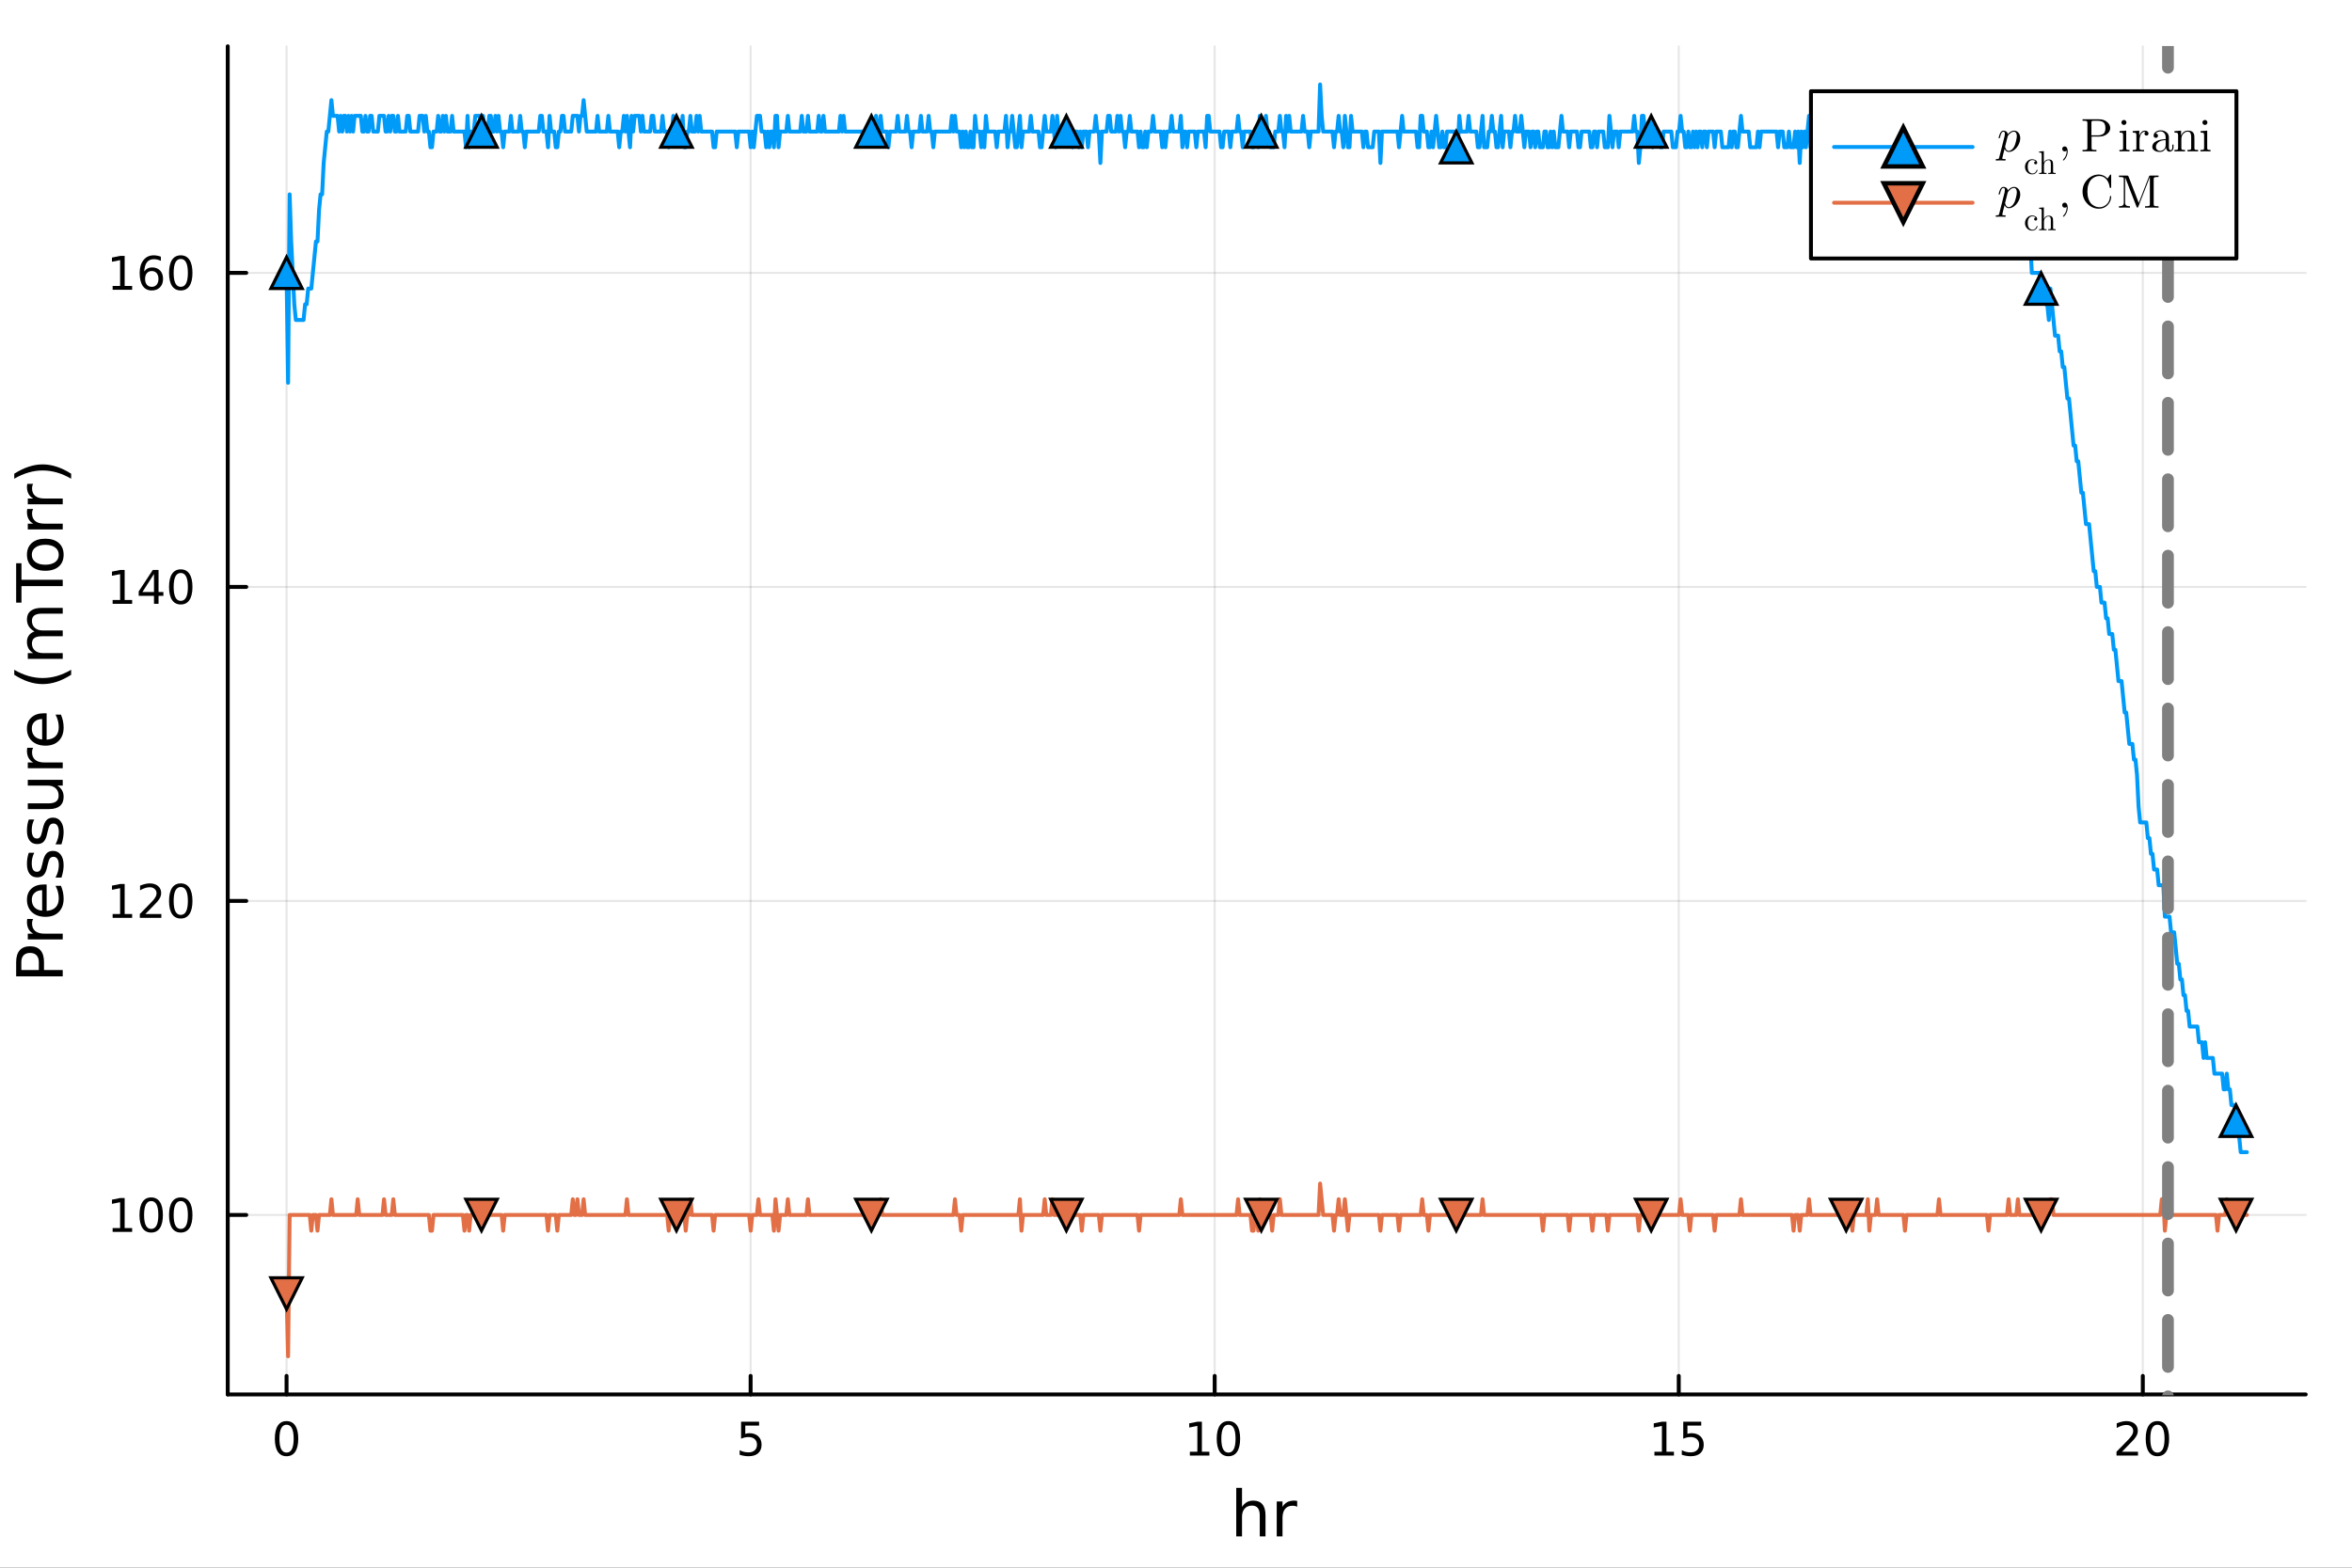 <?xml version="1.0" encoding="utf-8"?>
<svg xmlns="http://www.w3.org/2000/svg" xmlns:xlink="http://www.w3.org/1999/xlink" width="600" height="400" viewBox="0 0 2400 1600">
<rect x="0" y="0" width="2400" height="1600" fill="#333333" stroke="none"/>
<defs>
  <clipPath id="clip930">
    <rect x="0" y="0" width="2400" height="1600"/>
  </clipPath>
</defs>
<path clip-path="url(#clip930)" d="M0 1600 L2400 1600 L2400 0 L0 0  Z" fill="#ffffff" fill-rule="evenodd" fill-opacity="1"/>
<defs>
  <clipPath id="clip931">
    <rect x="480" y="0" width="1681" height="1600"/>
  </clipPath>
</defs>
<path clip-path="url(#clip930)" d="M232.389 1423.18 L2352.76 1423.18 L2352.76 47.244 L232.389 47.244  Z" fill="#ffffff" fill-rule="evenodd" fill-opacity="1"/>
<defs>
  <clipPath id="clip932">
    <rect x="232" y="47" width="2121" height="1377"/>
  </clipPath>
</defs>
<polyline clip-path="url(#clip932)" style="stroke:#000000; stroke-linecap:round; stroke-linejoin:round; stroke-width:2; stroke-opacity:0.1; fill:none" points="292.4,1423.18 292.4,47.244 "/>
<polyline clip-path="url(#clip932)" style="stroke:#000000; stroke-linecap:round; stroke-linejoin:round; stroke-width:2; stroke-opacity:0.1; fill:none" points="765.935,1423.18 765.935,47.244 "/>
<polyline clip-path="url(#clip932)" style="stroke:#000000; stroke-linecap:round; stroke-linejoin:round; stroke-width:2; stroke-opacity:0.1; fill:none" points="1239.47,1423.18 1239.47,47.244 "/>
<polyline clip-path="url(#clip932)" style="stroke:#000000; stroke-linecap:round; stroke-linejoin:round; stroke-width:2; stroke-opacity:0.1; fill:none" points="1713.01,1423.18 1713.01,47.244 "/>
<polyline clip-path="url(#clip932)" style="stroke:#000000; stroke-linecap:round; stroke-linejoin:round; stroke-width:2; stroke-opacity:0.1; fill:none" points="2186.54,1423.18 2186.54,47.244 "/>
<polyline clip-path="url(#clip932)" style="stroke:#000000; stroke-linecap:round; stroke-linejoin:round; stroke-width:2; stroke-opacity:0.1; fill:none" points="232.389,1240.01 2352.76,1240.01 "/>
<polyline clip-path="url(#clip932)" style="stroke:#000000; stroke-linecap:round; stroke-linejoin:round; stroke-width:2; stroke-opacity:0.1; fill:none" points="232.389,919.503 2352.76,919.503 "/>
<polyline clip-path="url(#clip932)" style="stroke:#000000; stroke-linecap:round; stroke-linejoin:round; stroke-width:2; stroke-opacity:0.1; fill:none" points="232.389,598.997 2352.76,598.997 "/>
<polyline clip-path="url(#clip932)" style="stroke:#000000; stroke-linecap:round; stroke-linejoin:round; stroke-width:2; stroke-opacity:0.1; fill:none" points="232.389,278.49 2352.76,278.49 "/>
<polyline clip-path="url(#clip930)" style="stroke:#000000; stroke-linecap:round; stroke-linejoin:round; stroke-width:4; stroke-opacity:1; fill:none" points="232.389,1423.18 2352.76,1423.18 "/>
<polyline clip-path="url(#clip930)" style="stroke:#000000; stroke-linecap:round; stroke-linejoin:round; stroke-width:4; stroke-opacity:1; fill:none" points="292.4,1423.18 292.4,1404.28 "/>
<polyline clip-path="url(#clip930)" style="stroke:#000000; stroke-linecap:round; stroke-linejoin:round; stroke-width:4; stroke-opacity:1; fill:none" points="765.935,1423.18 765.935,1404.28 "/>
<polyline clip-path="url(#clip930)" style="stroke:#000000; stroke-linecap:round; stroke-linejoin:round; stroke-width:4; stroke-opacity:1; fill:none" points="1239.47,1423.18 1239.47,1404.28 "/>
<polyline clip-path="url(#clip930)" style="stroke:#000000; stroke-linecap:round; stroke-linejoin:round; stroke-width:4; stroke-opacity:1; fill:none" points="1713.01,1423.18 1713.01,1404.28 "/>
<polyline clip-path="url(#clip930)" style="stroke:#000000; stroke-linecap:round; stroke-linejoin:round; stroke-width:4; stroke-opacity:1; fill:none" points="2186.54,1423.18 2186.54,1404.28 "/>
<path clip-path="url(#clip930)" d="M292.4 1454.1 Q288.789 1454.1 286.96 1457.66 Q285.154 1461.2 285.154 1468.33 Q285.154 1475.44 286.96 1479.01 Q288.789 1482.55 292.4 1482.55 Q296.034 1482.55 297.84 1479.01 Q299.668 1475.44 299.668 1468.33 Q299.668 1461.2 297.84 1457.66 Q296.034 1454.1 292.4 1454.1 M292.4 1450.39 Q298.21 1450.39 301.265 1455 Q304.344 1459.58 304.344 1468.33 Q304.344 1477.06 301.265 1481.67 Q298.21 1486.25 292.4 1486.25 Q286.59 1486.25 283.511 1481.67 Q280.455 1477.06 280.455 1468.33 Q280.455 1459.58 283.511 1455 Q286.59 1450.39 292.4 1450.39 Z" fill="#000000" fill-rule="nonzero" fill-opacity="1" /><path clip-path="url(#clip930)" d="M756.213 1451.02 L774.57 1451.02 L774.57 1454.96 L760.496 1454.96 L760.496 1463.43 Q761.514 1463.08 762.533 1462.92 Q763.551 1462.73 764.57 1462.73 Q770.357 1462.73 773.736 1465.9 Q777.116 1469.08 777.116 1474.49 Q777.116 1480.07 773.644 1483.17 Q770.171 1486.25 763.852 1486.25 Q761.676 1486.25 759.408 1485.88 Q757.162 1485.51 754.755 1484.77 L754.755 1480.07 Q756.838 1481.2 759.06 1481.76 Q761.283 1482.32 763.759 1482.32 Q767.764 1482.32 770.102 1480.21 Q772.44 1478.1 772.44 1474.49 Q772.44 1470.88 770.102 1468.77 Q767.764 1466.67 763.759 1466.67 Q761.884 1466.67 760.009 1467.08 Q758.158 1467.5 756.213 1468.38 L756.213 1451.02 Z" fill="#000000" fill-rule="nonzero" fill-opacity="1" /><path clip-path="url(#clip930)" d="M1214.16 1481.64 L1221.8 1481.64 L1221.8 1455.28 L1213.49 1456.95 L1213.49 1452.69 L1221.75 1451.02 L1226.43 1451.02 L1226.43 1481.64 L1234.07 1481.64 L1234.07 1485.58 L1214.16 1485.58 L1214.16 1481.64 Z" fill="#000000" fill-rule="nonzero" fill-opacity="1" /><path clip-path="url(#clip930)" d="M1253.51 1454.1 Q1249.9 1454.1 1248.07 1457.66 Q1246.26 1461.2 1246.26 1468.33 Q1246.26 1475.44 1248.07 1479.01 Q1249.9 1482.55 1253.51 1482.55 Q1257.14 1482.55 1258.95 1479.01 Q1260.78 1475.44 1260.78 1468.33 Q1260.78 1461.2 1258.95 1457.66 Q1257.14 1454.1 1253.51 1454.1 M1253.51 1450.39 Q1259.32 1450.39 1262.38 1455 Q1265.45 1459.58 1265.45 1468.33 Q1265.45 1477.06 1262.38 1481.67 Q1259.32 1486.25 1253.51 1486.25 Q1247.7 1486.25 1244.62 1481.67 Q1241.57 1477.06 1241.57 1468.33 Q1241.57 1459.58 1244.62 1455 Q1247.7 1450.39 1253.51 1450.39 Z" fill="#000000" fill-rule="nonzero" fill-opacity="1" /><path clip-path="url(#clip930)" d="M1688.19 1481.64 L1695.83 1481.64 L1695.83 1455.28 L1687.52 1456.95 L1687.52 1452.69 L1695.78 1451.02 L1700.46 1451.02 L1700.46 1481.64 L1708.1 1481.64 L1708.1 1485.58 L1688.19 1485.58 L1688.19 1481.64 Z" fill="#000000" fill-rule="nonzero" fill-opacity="1" /><path clip-path="url(#clip930)" d="M1717.59 1451.02 L1735.95 1451.02 L1735.95 1454.96 L1721.87 1454.96 L1721.87 1463.43 Q1722.89 1463.08 1723.91 1462.92 Q1724.93 1462.73 1725.95 1462.73 Q1731.73 1462.73 1735.11 1465.9 Q1738.49 1469.08 1738.49 1474.49 Q1738.49 1480.07 1735.02 1483.17 Q1731.55 1486.25 1725.23 1486.25 Q1723.05 1486.25 1720.78 1485.88 Q1718.54 1485.51 1716.13 1484.77 L1716.13 1480.07 Q1718.21 1481.2 1720.44 1481.76 Q1722.66 1482.32 1725.14 1482.32 Q1729.14 1482.32 1731.48 1480.21 Q1733.82 1478.1 1733.82 1474.49 Q1733.82 1470.88 1731.48 1468.77 Q1729.14 1466.67 1725.14 1466.67 Q1723.26 1466.67 1721.39 1467.08 Q1719.53 1467.5 1717.59 1468.38 L1717.59 1451.02 Z" fill="#000000" fill-rule="nonzero" fill-opacity="1" /><path clip-path="url(#clip930)" d="M2165.32 1481.64 L2181.63 1481.64 L2181.63 1485.58 L2159.69 1485.58 L2159.69 1481.64 Q2162.35 1478.89 2166.94 1474.26 Q2171.54 1469.61 2172.72 1468.27 Q2174.97 1465.74 2175.85 1464.01 Q2176.75 1462.25 2176.75 1460.56 Q2176.75 1457.8 2174.81 1456.07 Q2172.88 1454.33 2169.78 1454.33 Q2167.58 1454.33 2165.13 1455.09 Q2162.7 1455.86 2159.92 1457.41 L2159.92 1452.69 Q2162.75 1451.55 2165.2 1450.97 Q2167.65 1450.39 2169.69 1450.39 Q2175.06 1450.39 2178.26 1453.08 Q2181.45 1455.77 2181.45 1460.26 Q2181.45 1462.39 2180.64 1464.31 Q2179.85 1466.2 2177.75 1468.8 Q2177.17 1469.47 2174.07 1472.69 Q2170.96 1475.88 2165.32 1481.64 Z" fill="#000000" fill-rule="nonzero" fill-opacity="1" /><path clip-path="url(#clip930)" d="M2201.45 1454.1 Q2197.84 1454.1 2196.01 1457.66 Q2194.2 1461.2 2194.2 1468.33 Q2194.2 1475.44 2196.01 1479.01 Q2197.84 1482.55 2201.45 1482.55 Q2205.08 1482.55 2206.89 1479.01 Q2208.72 1475.44 2208.72 1468.33 Q2208.72 1461.2 2206.89 1457.66 Q2205.08 1454.1 2201.45 1454.1 M2201.45 1450.39 Q2207.26 1450.39 2210.32 1455 Q2213.39 1459.58 2213.39 1468.33 Q2213.39 1477.06 2210.32 1481.67 Q2207.26 1486.25 2201.45 1486.25 Q2195.64 1486.25 2192.56 1481.67 Q2189.5 1477.06 2189.5 1468.33 Q2189.5 1459.58 2192.56 1455 Q2195.64 1450.39 2201.45 1450.39 Z" fill="#000000" fill-rule="nonzero" fill-opacity="1" /><path clip-path="url(#clip930)" d="M1291.33 1546.53 L1291.33 1568.04 L1285.47 1568.04 L1285.47 1546.72 Q1285.47 1541.66 1283.5 1539.14 Q1281.53 1536.63 1277.58 1536.63 Q1272.84 1536.63 1270.1 1539.65 Q1267.36 1542.68 1267.36 1547.9 L1267.36 1568.04 L1261.48 1568.04 L1261.48 1518.52 L1267.36 1518.52 L1267.36 1537.93 Q1269.47 1534.72 1272.3 1533.13 Q1275.16 1531.54 1278.89 1531.54 Q1285.03 1531.54 1288.18 1535.36 Q1291.33 1539.14 1291.33 1546.53 Z" fill="#000000" fill-rule="nonzero" fill-opacity="1" /><path clip-path="url(#clip930)" d="M1323.67 1537.87 Q1322.68 1537.3 1321.5 1537.04 Q1320.36 1536.76 1318.96 1536.76 Q1313.99 1536.76 1311.32 1540 Q1308.68 1543.22 1308.68 1549.27 L1308.68 1568.04 L1302.79 1568.04 L1302.79 1532.4 L1308.68 1532.4 L1308.68 1537.93 Q1310.52 1534.69 1313.48 1533.13 Q1316.44 1531.54 1320.68 1531.54 Q1321.28 1531.54 1322.01 1531.63 Q1322.75 1531.7 1323.64 1531.85 L1323.67 1537.87 Z" fill="#000000" fill-rule="nonzero" fill-opacity="1" /><polyline clip-path="url(#clip930)" style="stroke:#000000; stroke-linecap:round; stroke-linejoin:round; stroke-width:4; stroke-opacity:1; fill:none" points="232.389,1423.18 232.389,47.244 "/>
<polyline clip-path="url(#clip930)" style="stroke:#000000; stroke-linecap:round; stroke-linejoin:round; stroke-width:4; stroke-opacity:1; fill:none" points="232.389,1240.01 251.287,1240.01 "/>
<polyline clip-path="url(#clip930)" style="stroke:#000000; stroke-linecap:round; stroke-linejoin:round; stroke-width:4; stroke-opacity:1; fill:none" points="232.389,919.503 251.287,919.503 "/>
<polyline clip-path="url(#clip930)" style="stroke:#000000; stroke-linecap:round; stroke-linejoin:round; stroke-width:4; stroke-opacity:1; fill:none" points="232.389,598.997 251.287,598.997 "/>
<polyline clip-path="url(#clip930)" style="stroke:#000000; stroke-linecap:round; stroke-linejoin:round; stroke-width:4; stroke-opacity:1; fill:none" points="232.389,278.49 251.287,278.49 "/>
<path clip-path="url(#clip930)" d="M114.931 1253.36 L122.57 1253.36 L122.57 1226.99 L114.26 1228.66 L114.26 1224.4 L122.524 1222.73 L127.2 1222.73 L127.2 1253.36 L134.839 1253.36 L134.839 1257.29 L114.931 1257.29 L114.931 1253.36 Z" fill="#000000" fill-rule="nonzero" fill-opacity="1" /><path clip-path="url(#clip930)" d="M154.283 1225.81 Q150.672 1225.81 148.843 1229.37 Q147.038 1232.92 147.038 1240.04 Q147.038 1247.15 148.843 1250.72 Q150.672 1254.26 154.283 1254.26 Q157.917 1254.26 159.723 1250.72 Q161.552 1247.15 161.552 1240.04 Q161.552 1232.92 159.723 1229.37 Q157.917 1225.81 154.283 1225.81 M154.283 1222.11 Q160.093 1222.11 163.149 1226.71 Q166.227 1231.29 166.227 1240.04 Q166.227 1248.77 163.149 1253.38 Q160.093 1257.96 154.283 1257.96 Q148.473 1257.96 145.394 1253.38 Q142.339 1248.77 142.339 1240.04 Q142.339 1231.29 145.394 1226.71 Q148.473 1222.11 154.283 1222.11 Z" fill="#000000" fill-rule="nonzero" fill-opacity="1" /><path clip-path="url(#clip930)" d="M184.445 1225.81 Q180.834 1225.81 179.005 1229.37 Q177.2 1232.92 177.2 1240.04 Q177.2 1247.15 179.005 1250.72 Q180.834 1254.26 184.445 1254.26 Q188.079 1254.26 189.885 1250.72 Q191.713 1247.15 191.713 1240.04 Q191.713 1232.92 189.885 1229.37 Q188.079 1225.81 184.445 1225.81 M184.445 1222.11 Q190.255 1222.11 193.311 1226.71 Q196.389 1231.29 196.389 1240.04 Q196.389 1248.77 193.311 1253.38 Q190.255 1257.96 184.445 1257.96 Q178.635 1257.96 175.556 1253.38 Q172.501 1248.77 172.501 1240.04 Q172.501 1231.29 175.556 1226.71 Q178.635 1222.11 184.445 1222.11 Z" fill="#000000" fill-rule="nonzero" fill-opacity="1" /><path clip-path="url(#clip930)" d="M114.931 932.848 L122.57 932.848 L122.57 906.483 L114.26 908.149 L114.26 903.89 L122.524 902.223 L127.2 902.223 L127.2 932.848 L134.839 932.848 L134.839 936.783 L114.931 936.783 L114.931 932.848 Z" fill="#000000" fill-rule="nonzero" fill-opacity="1" /><path clip-path="url(#clip930)" d="M148.311 932.848 L164.63 932.848 L164.63 936.783 L142.686 936.783 L142.686 932.848 Q145.348 930.094 149.931 925.464 Q154.538 920.811 155.718 919.469 Q157.964 916.946 158.843 915.209 Q159.746 913.45 159.746 911.76 Q159.746 909.006 157.802 907.27 Q155.88 905.534 152.778 905.534 Q150.579 905.534 148.126 906.297 Q145.695 907.061 142.917 908.612 L142.917 903.89 Q145.741 902.756 148.195 902.177 Q150.649 901.598 152.686 901.598 Q158.056 901.598 161.251 904.284 Q164.445 906.969 164.445 911.459 Q164.445 913.589 163.635 915.51 Q162.848 917.408 160.741 920.001 Q160.163 920.672 157.061 923.89 Q153.959 927.084 148.311 932.848 Z" fill="#000000" fill-rule="nonzero" fill-opacity="1" /><path clip-path="url(#clip930)" d="M184.445 905.302 Q180.834 905.302 179.005 908.867 Q177.2 912.409 177.2 919.538 Q177.2 926.645 179.005 930.209 Q180.834 933.751 184.445 933.751 Q188.079 933.751 189.885 930.209 Q191.713 926.645 191.713 919.538 Q191.713 912.409 189.885 908.867 Q188.079 905.302 184.445 905.302 M184.445 901.598 Q190.255 901.598 193.311 906.205 Q196.389 910.788 196.389 919.538 Q196.389 928.265 193.311 932.871 Q190.255 937.455 184.445 937.455 Q178.635 937.455 175.556 932.871 Q172.501 928.265 172.501 919.538 Q172.501 910.788 175.556 906.205 Q178.635 901.598 184.445 901.598 Z" fill="#000000" fill-rule="nonzero" fill-opacity="1" /><path clip-path="url(#clip930)" d="M114.931 612.341 L122.57 612.341 L122.57 585.976 L114.26 587.642 L114.26 583.383 L122.524 581.717 L127.2 581.717 L127.2 612.341 L134.839 612.341 L134.839 616.277 L114.931 616.277 L114.931 612.341 Z" fill="#000000" fill-rule="nonzero" fill-opacity="1" /><path clip-path="url(#clip930)" d="M157.13 585.791 L145.325 604.24 L157.13 604.24 L157.13 585.791 M155.903 581.717 L161.783 581.717 L161.783 604.24 L166.714 604.24 L166.714 608.128 L161.783 608.128 L161.783 616.277 L157.13 616.277 L157.13 608.128 L141.529 608.128 L141.529 603.615 L155.903 581.717 Z" fill="#000000" fill-rule="nonzero" fill-opacity="1" /><path clip-path="url(#clip930)" d="M184.445 584.795 Q180.834 584.795 179.005 588.36 Q177.2 591.902 177.2 599.031 Q177.2 606.138 179.005 609.703 Q180.834 613.244 184.445 613.244 Q188.079 613.244 189.885 609.703 Q191.713 606.138 191.713 599.031 Q191.713 591.902 189.885 588.36 Q188.079 584.795 184.445 584.795 M184.445 581.092 Q190.255 581.092 193.311 585.698 Q196.389 590.281 196.389 599.031 Q196.389 607.758 193.311 612.365 Q190.255 616.948 184.445 616.948 Q178.635 616.948 175.556 612.365 Q172.501 607.758 172.501 599.031 Q172.501 590.281 175.556 585.698 Q178.635 581.092 184.445 581.092 Z" fill="#000000" fill-rule="nonzero" fill-opacity="1" /><path clip-path="url(#clip930)" d="M114.931 291.835 L122.57 291.835 L122.57 265.469 L114.26 267.136 L114.26 262.876 L122.524 261.21 L127.2 261.21 L127.2 291.835 L134.839 291.835 L134.839 295.77 L114.931 295.77 L114.931 291.835 Z" fill="#000000" fill-rule="nonzero" fill-opacity="1" /><path clip-path="url(#clip930)" d="M154.862 276.626 Q151.714 276.626 149.862 278.779 Q148.033 280.932 148.033 284.682 Q148.033 288.409 149.862 290.585 Q151.714 292.737 154.862 292.737 Q158.01 292.737 159.839 290.585 Q161.69 288.409 161.69 284.682 Q161.69 280.932 159.839 278.779 Q158.01 276.626 154.862 276.626 M164.144 261.974 L164.144 266.233 Q162.385 265.4 160.579 264.96 Q158.797 264.52 157.038 264.52 Q152.408 264.52 149.954 267.645 Q147.524 270.77 147.177 277.089 Q148.542 275.075 150.603 274.011 Q152.663 272.923 155.14 272.923 Q160.348 272.923 163.357 276.094 Q166.39 279.242 166.39 284.682 Q166.39 290.006 163.241 293.223 Q160.093 296.441 154.862 296.441 Q148.866 296.441 145.695 291.858 Q142.524 287.251 142.524 278.524 Q142.524 270.33 146.413 265.469 Q150.302 260.585 156.853 260.585 Q158.612 260.585 160.394 260.932 Q162.2 261.279 164.144 261.974 Z" fill="#000000" fill-rule="nonzero" fill-opacity="1" /><path clip-path="url(#clip930)" d="M184.445 264.288 Q180.834 264.288 179.005 267.853 Q177.2 271.395 177.2 278.524 Q177.2 285.631 179.005 289.196 Q180.834 292.737 184.445 292.737 Q188.079 292.737 189.885 289.196 Q191.713 285.631 191.713 278.524 Q191.713 271.395 189.885 267.853 Q188.079 264.288 184.445 264.288 M184.445 260.585 Q190.255 260.585 193.311 265.191 Q196.389 269.775 196.389 278.524 Q196.389 287.251 193.311 291.858 Q190.255 296.441 184.445 296.441 Q178.635 296.441 175.556 291.858 Q172.501 287.251 172.501 278.524 Q172.501 269.775 175.556 265.191 Q178.635 260.585 184.445 260.585 Z" fill="#000000" fill-rule="nonzero" fill-opacity="1" /><path clip-path="url(#clip930)" d="M21.768 990.031 L39.623 990.031 L39.623 981.947 Q39.623 977.459 37.3 975.008 Q34.977 972.557 30.68 972.557 Q26.415 972.557 24.091 975.008 Q21.768 977.459 21.768 981.947 L21.768 990.031 M16.484 996.461 L16.484 981.947 Q16.484 973.958 20.113 969.884 Q23.709 965.778 30.68 965.778 Q37.714 965.778 41.31 969.884 Q44.907 973.958 44.907 981.947 L44.907 990.031 L64.004 990.031 L64.004 996.461 L16.484 996.461 Z" fill="#000000" fill-rule="nonzero" fill-opacity="1" /><path clip-path="url(#clip930)" d="M33.831 937.896 Q33.258 938.883 33.003 940.06 Q32.717 941.206 32.717 942.607 Q32.717 947.572 35.963 950.246 Q39.178 952.887 45.225 952.887 L64.004 952.887 L64.004 958.776 L28.356 958.776 L28.356 952.887 L33.894 952.887 Q30.648 951.041 29.088 948.081 Q27.497 945.121 27.497 940.888 Q27.497 940.283 27.592 939.551 Q27.656 938.819 27.815 937.928 L33.831 937.896 Z" fill="#000000" fill-rule="nonzero" fill-opacity="1" /><path clip-path="url(#clip930)" d="M44.716 902.694 L47.581 902.694 L47.581 929.621 Q53.628 929.239 56.811 925.992 Q59.962 922.714 59.962 916.889 Q59.962 913.515 59.134 910.364 Q58.307 907.182 56.652 904.062 L62.19 904.062 Q63.527 907.213 64.227 910.524 Q64.927 913.834 64.927 917.239 Q64.927 925.769 59.962 930.766 Q54.997 935.732 46.53 935.732 Q37.777 935.732 32.653 931.021 Q27.497 926.279 27.497 918.258 Q27.497 911.065 32.144 906.895 Q36.759 902.694 44.716 902.694 M42.997 908.55 Q38.191 908.614 35.327 911.256 Q32.462 913.866 32.462 918.194 Q32.462 923.096 35.231 926.056 Q38 928.984 43.029 929.43 L42.997 908.55 Z" fill="#000000" fill-rule="nonzero" fill-opacity="1" /><path clip-path="url(#clip930)" d="M29.407 870.356 L34.945 870.356 Q33.672 872.839 33.035 875.512 Q32.398 878.186 32.398 881.05 Q32.398 885.411 33.735 887.607 Q35.072 889.771 37.746 889.771 Q39.783 889.771 40.96 888.212 Q42.106 886.652 43.157 881.942 L43.602 879.936 Q44.939 873.698 47.39 871.088 Q49.809 868.446 54.169 868.446 Q59.134 868.446 62.031 872.393 Q64.927 876.308 64.927 883.183 Q64.927 886.047 64.354 889.167 Q63.813 892.254 62.699 895.691 L56.652 895.691 Q58.339 892.445 59.198 889.294 Q60.026 886.143 60.026 883.056 Q60.026 878.918 58.625 876.69 Q57.193 874.462 54.615 874.462 Q52.228 874.462 50.955 876.085 Q49.681 877.676 48.504 883.119 L48.026 885.156 Q46.88 890.599 44.525 893.018 Q42.138 895.437 38 895.437 Q32.971 895.437 30.234 891.872 Q27.497 888.307 27.497 881.751 Q27.497 878.504 27.974 875.639 Q28.452 872.775 29.407 870.356 Z" fill="#000000" fill-rule="nonzero" fill-opacity="1" /><path clip-path="url(#clip930)" d="M29.407 836.395 L34.945 836.395 Q33.672 838.878 33.035 841.551 Q32.398 844.225 32.398 847.089 Q32.398 851.45 33.735 853.646 Q35.072 855.81 37.746 855.81 Q39.783 855.81 40.96 854.251 Q42.106 852.691 43.157 847.98 L43.602 845.975 Q44.939 839.737 47.39 837.127 Q49.809 834.485 54.169 834.485 Q59.134 834.485 62.031 838.432 Q64.927 842.347 64.927 849.222 Q64.927 852.086 64.354 855.206 Q63.813 858.293 62.699 861.73 L56.652 861.73 Q58.339 858.484 59.198 855.333 Q60.026 852.182 60.026 849.094 Q60.026 844.957 58.625 842.729 Q57.193 840.501 54.615 840.501 Q52.228 840.501 50.955 842.124 Q49.681 843.715 48.504 849.158 L48.026 851.195 Q46.88 856.638 44.525 859.057 Q42.138 861.476 38 861.476 Q32.971 861.476 30.234 857.911 Q27.497 854.346 27.497 847.789 Q27.497 844.543 27.974 841.678 Q28.452 838.814 29.407 836.395 Z" fill="#000000" fill-rule="nonzero" fill-opacity="1" /><path clip-path="url(#clip930)" d="M49.936 825.764 L28.356 825.764 L28.356 819.908 L49.713 819.908 Q54.774 819.908 57.32 817.934 Q59.835 815.961 59.835 812.014 Q59.835 807.272 56.811 804.535 Q53.787 801.765 48.567 801.765 L28.356 801.765 L28.356 795.909 L64.004 795.909 L64.004 801.765 L58.53 801.765 Q61.776 803.898 63.368 806.731 Q64.927 809.532 64.927 813.256 Q64.927 819.398 61.108 822.581 Q57.288 825.764 49.936 825.764 M27.497 811.028 L27.497 811.028 Z" fill="#000000" fill-rule="nonzero" fill-opacity="1" /><path clip-path="url(#clip930)" d="M33.831 763.189 Q33.258 764.176 33.003 765.354 Q32.717 766.499 32.717 767.9 Q32.717 772.865 35.963 775.539 Q39.178 778.18 45.225 778.18 L64.004 778.18 L64.004 784.069 L28.356 784.069 L28.356 778.18 L33.894 778.18 Q30.648 776.334 29.088 773.374 Q27.497 770.414 27.497 766.181 Q27.497 765.576 27.592 764.844 Q27.656 764.112 27.815 763.221 L33.831 763.189 Z" fill="#000000" fill-rule="nonzero" fill-opacity="1" /><path clip-path="url(#clip930)" d="M44.716 727.987 L47.581 727.987 L47.581 754.914 Q53.628 754.532 56.811 751.285 Q59.962 748.007 59.962 742.182 Q59.962 738.809 59.134 735.658 Q58.307 732.475 56.652 729.356 L62.19 729.356 Q63.527 732.507 64.227 735.817 Q64.927 739.127 64.927 742.533 Q64.927 751.063 59.962 756.06 Q54.997 761.025 46.53 761.025 Q37.777 761.025 32.653 756.314 Q27.497 751.572 27.497 743.551 Q27.497 736.358 32.144 732.188 Q36.759 727.987 44.716 727.987 M42.997 733.843 Q38.191 733.907 35.327 736.549 Q32.462 739.159 32.462 743.487 Q32.462 748.389 35.231 751.349 Q38 754.277 43.029 754.723 L42.997 733.843 Z" fill="#000000" fill-rule="nonzero" fill-opacity="1" /><path clip-path="url(#clip930)" d="M14.543 683.586 Q21.863 687.851 29.025 689.92 Q36.186 691.989 43.538 691.989 Q50.891 691.989 58.116 689.92 Q65.309 687.819 72.598 683.586 L72.598 688.679 Q65.118 693.453 57.893 695.84 Q50.668 698.195 43.538 698.195 Q36.441 698.195 29.247 695.84 Q22.054 693.485 14.543 688.679 L14.543 683.586 Z" fill="#000000" fill-rule="nonzero" fill-opacity="1" /><path clip-path="url(#clip930)" d="M35.199 644.469 Q31.253 642.273 29.375 639.217 Q27.497 636.162 27.497 632.024 Q27.497 626.454 31.412 623.43 Q35.295 620.406 42.488 620.406 L64.004 620.406 L64.004 626.295 L42.679 626.295 Q37.555 626.295 35.072 628.109 Q32.589 629.923 32.589 633.647 Q32.589 638.199 35.613 640.84 Q38.637 643.482 43.857 643.482 L64.004 643.482 L64.004 649.37 L42.679 649.37 Q37.523 649.37 35.072 651.185 Q32.589 652.999 32.589 656.786 Q32.589 661.274 35.645 663.916 Q38.669 666.558 43.857 666.558 L64.004 666.558 L64.004 672.446 L28.356 672.446 L28.356 666.558 L33.894 666.558 Q30.616 664.553 29.056 661.752 Q27.497 658.951 27.497 655.1 Q27.497 651.216 29.47 648.511 Q31.444 645.774 35.199 644.469 Z" fill="#000000" fill-rule="nonzero" fill-opacity="1" /><path clip-path="url(#clip930)" d="M16.484 615.059 L16.484 574.86 L21.895 574.86 L21.895 591.729 L64.004 591.729 L64.004 598.19 L21.895 598.19 L21.895 615.059 L16.484 615.059 Z" fill="#000000" fill-rule="nonzero" fill-opacity="1" /><path clip-path="url(#clip930)" d="M32.462 566.171 Q32.462 570.881 36.154 573.619 Q39.815 576.356 46.212 576.356 Q52.609 576.356 56.302 573.65 Q59.962 570.913 59.962 566.171 Q59.962 561.492 56.27 558.755 Q52.578 556.017 46.212 556.017 Q39.878 556.017 36.186 558.755 Q32.462 561.492 32.462 566.171 M27.497 566.171 Q27.497 558.532 32.462 554.171 Q37.427 549.811 46.212 549.811 Q54.965 549.811 59.962 554.171 Q64.927 558.532 64.927 566.171 Q64.927 573.841 59.962 578.202 Q54.965 582.53 46.212 582.53 Q37.427 582.53 32.462 578.202 Q27.497 573.841 27.497 566.171 Z" fill="#000000" fill-rule="nonzero" fill-opacity="1" /><path clip-path="url(#clip930)" d="M33.831 519.446 Q33.258 520.433 33.003 521.611 Q32.717 522.757 32.717 524.157 Q32.717 529.122 35.963 531.796 Q39.178 534.438 45.225 534.438 L64.004 534.438 L64.004 540.326 L28.356 540.326 L28.356 534.438 L33.894 534.438 Q30.648 532.592 29.088 529.631 Q27.497 526.671 27.497 522.438 Q27.497 521.833 27.592 521.101 Q27.656 520.369 27.815 519.478 L33.831 519.446 Z" fill="#000000" fill-rule="nonzero" fill-opacity="1" /><path clip-path="url(#clip930)" d="M33.831 493.793 Q33.258 494.779 33.003 495.957 Q32.717 497.103 32.717 498.503 Q32.717 503.468 35.963 506.142 Q39.178 508.784 45.225 508.784 L64.004 508.784 L64.004 514.672 L28.356 514.672 L28.356 508.784 L33.894 508.784 Q30.648 506.938 29.088 503.978 Q27.497 501.018 27.497 496.784 Q27.497 496.18 27.592 495.448 Q27.656 494.716 27.815 493.824 L33.831 493.793 Z" fill="#000000" fill-rule="nonzero" fill-opacity="1" /><path clip-path="url(#clip930)" d="M14.543 488.573 L14.543 483.48 Q22.054 478.706 29.247 476.351 Q36.441 473.963 43.538 473.963 Q50.668 473.963 57.893 476.351 Q65.118 478.706 72.598 483.48 L72.598 488.573 Q65.309 484.339 58.116 482.271 Q50.891 480.17 43.538 480.17 Q36.186 480.17 29.025 482.271 Q21.863 484.339 14.543 488.573 Z" fill="#000000" fill-rule="nonzero" fill-opacity="1" /><polyline clip-path="url(#clip932)" style="stroke:#009af9; stroke-linecap:round; stroke-linejoin:round; stroke-width:4; stroke-opacity:1; fill:none" points="292.4,278.49 293.978,390.667 295.557,198.363 297.135,246.439 298.714,278.49 300.292,310.54 301.87,326.566 303.449,326.566 305.027,326.566 306.606,326.566 308.184,326.566 309.763,326.566 311.341,310.54 312.92,310.54 314.498,294.515 316.077,294.515 317.655,294.515 319.233,278.49 320.812,262.464 322.39,246.439 323.969,246.439 325.547,214.388 327.126,198.363 328.704,198.363 330.283,166.312 331.861,150.287 333.439,134.262 335.018,134.262 336.596,118.236 338.175,102.211 339.753,118.236 341.332,118.236 342.91,118.236 344.489,118.236 346.067,134.262 347.646,118.236 349.224,134.262 350.802,118.236 352.381,118.236 353.959,134.262 355.564,118.236 357.116,134.262 358.695,118.236 360.299,134.262 361.852,118.236 363.456,118.236 365.009,118.236 366.587,118.236 368.192,118.236 369.744,134.262 371.349,134.262 372.927,118.236 374.479,134.262 376.084,134.262 377.662,118.236 379.241,118.236 380.819,134.262 382.398,134.262 383.976,134.262 385.555,134.262 387.133,118.236 388.712,118.236 390.29,118.236 391.868,118.236 393.447,134.262 395.025,134.262 396.604,118.236 398.182,134.262 399.761,118.236 401.339,118.236 402.918,134.262 404.496,134.262 406.075,118.236 407.653,134.262 409.231,134.262 410.81,134.262 412.388,134.262 413.967,134.262 415.545,118.236 417.124,118.236 418.702,134.262 420.281,134.262 421.859,134.262 423.438,134.262 425.016,134.262 426.594,134.262 428.173,118.236 429.751,118.236 431.33,118.236 432.908,134.262 434.487,118.236 436.065,134.262 437.644,134.262 439.222,150.287 440.801,150.287 442.379,134.262 443.957,134.262 445.536,134.262 447.114,118.236 448.693,134.262 450.271,134.262 451.85,118.236 453.428,134.262 455.007,118.236 456.585,134.262 458.163,134.262 459.742,134.262 461.32,118.236 462.899,134.262 464.477,134.262 466.056,134.262 467.634,134.262 469.213,134.262 470.791,134.262 472.37,134.262 473.948,134.262 475.526,150.287 477.105,118.236 478.71,150.287 480.262,134.262 481.867,134.262 483.419,134.262 484.997,118.236 486.602,118.236 488.154,118.236 489.759,118.236 491.337,134.262 492.889,118.236 494.494,134.262 496.073,134.262 497.651,134.262 499.23,118.236 500.808,118.236 502.386,134.262 503.965,134.262 505.543,118.236 507.122,134.262 508.7,118.236 510.279,134.262 511.857,134.262 513.436,150.287 515.014,134.262 516.593,134.262 518.171,134.262 519.749,134.262 521.328,118.236 522.906,134.262 524.485,134.262 526.063,134.262 527.642,134.262 529.22,134.262 530.799,118.236 532.377,134.262 533.955,134.262 535.534,150.287 537.112,134.262 538.691,134.262 540.269,134.262 541.848,134.262 543.426,134.262 545.005,134.262 546.583,134.262 548.162,134.262 549.74,134.262 551.318,118.236 552.897,118.236 554.475,134.262 556.054,134.262 557.632,134.262 559.211,150.287 560.789,118.236 562.368,134.262 563.946,134.262 565.525,134.262 567.103,150.287 568.681,150.287 570.26,134.262 571.838,134.262 573.417,118.236 574.995,118.236 576.574,134.262 578.152,134.262 579.731,134.262 581.309,134.262 582.887,134.262 584.466,118.236 586.044,118.236 587.623,118.236 589.201,118.236 590.78,134.262 592.358,118.236 593.963,118.236 595.515,102.211 597.094,118.236 598.698,134.262 600.25,134.262 601.855,134.262 603.434,134.262 605.012,134.262 606.591,134.262 608.169,134.262 609.747,118.236 611.326,134.262 612.904,134.262 614.483,134.262 616.061,134.262 617.64,134.262 619.218,134.262 620.797,118.236 622.375,134.262 623.954,134.262 625.532,134.262 627.11,134.262 628.689,134.262 630.267,134.262 631.846,150.287 633.424,134.262 635.003,134.262 636.581,118.236 638.16,134.262 639.738,118.236 641.317,134.262 642.895,150.287 644.473,118.236 646.052,134.262 647.63,118.236 649.209,118.236 650.787,118.236 652.366,118.236 653.944,134.262 655.523,118.236 657.101,134.262 658.679,134.262 660.258,134.262 661.836,134.262 663.415,134.262 664.993,118.236 666.572,118.236 668.15,134.262 669.729,134.262 671.307,134.262 672.886,134.262 674.464,134.262 676.042,118.236 677.621,134.262 679.199,134.262 680.778,134.262 682.356,150.287 683.935,134.262 685.513,134.262 687.092,118.236 688.67,134.262 690.249,134.262 691.827,134.262 693.405,134.262 694.984,134.262 696.562,118.236 698.141,150.287 699.719,150.287 701.298,134.262 702.876,134.262 704.455,118.236 706.033,134.262 707.638,134.262 709.19,134.262 710.768,118.236 712.373,134.262 713.925,118.236 715.53,134.262 717.082,134.262 718.687,134.262 720.265,134.262 721.844,134.262 723.422,134.262 724.974,134.262 726.579,134.262 728.158,150.287 729.736,150.287 731.315,134.262 732.893,134.262 734.471,134.262 736.05,134.262 737.628,134.262 739.207,134.262 740.785,134.262 742.364,134.262 743.942,134.262 745.521,134.262 747.099,134.262 748.678,134.262 750.256,134.262 751.834,150.287 753.413,134.262 754.991,134.262 756.57,134.262 758.148,134.262 759.727,134.262 761.305,134.262 762.884,134.262 764.462,134.262 766.041,150.287 767.619,134.262 769.197,150.287 770.776,134.262 772.354,118.236 773.933,118.236 775.511,118.236 777.09,134.262 778.668,134.262 780.247,134.262 781.825,150.287 783.403,134.262 784.982,150.287 786.56,134.262 788.139,134.262 789.717,150.287 791.296,118.236 792.874,118.236 794.453,150.287 796.031,134.262 797.61,134.262 799.188,134.262 800.766,134.262 802.345,134.262 803.923,118.236 805.502,134.262 807.08,134.262 808.659,134.262 810.237,134.262 811.816,134.262 813.394,134.262 814.973,134.262 816.551,134.262 818.129,118.236 819.708,134.262 821.313,134.262 822.865,134.262 824.443,118.236 826.022,134.262 827.6,134.262 829.205,134.262 830.757,134.262 832.336,134.262 833.94,134.262 835.492,118.236 837.097,134.262 838.649,134.262 840.254,118.236 841.833,134.262 843.385,134.262 844.989,134.262 846.568,134.262 848.146,134.262 849.725,134.262 851.303,134.262 852.882,134.262 854.46,134.262 856.039,134.262 857.617,118.236 859.195,134.262 860.774,118.236 862.352,134.262 863.931,134.262 865.509,134.262 867.088,134.262 868.666,134.262 870.245,134.262 871.823,134.262 873.402,134.262 874.98,134.262 876.558,134.262 878.137,134.262 879.715,134.262 881.294,134.262 882.872,134.262 884.451,134.262 886.029,134.262 887.608,134.262 889.186,134.262 890.765,134.262 892.343,134.262 893.921,118.236 895.5,134.262 897.078,134.262 898.657,118.236 900.235,134.262 901.814,134.262 903.392,134.262 904.971,134.262 906.549,150.287 908.128,134.262 909.706,134.262 911.284,134.262 912.863,134.262 914.441,134.262 916.02,118.236 917.598,134.262 919.177,134.262 920.755,134.262 922.334,134.262 923.912,134.262 925.49,118.236 927.069,134.262 928.647,134.262 930.226,150.287 931.804,134.262 933.383,134.262 934.961,134.262 936.566,134.262 938.118,134.262 939.697,118.236 941.275,134.262 942.853,134.262 944.458,134.262 946.01,134.262 947.615,118.236 949.194,134.262 950.746,134.262 952.35,150.287 953.929,134.262 955.507,134.262 957.086,134.262 958.638,134.262 960.243,134.262 961.821,134.262 963.4,134.262 964.978,134.262 966.557,134.262 968.135,134.262 969.713,134.262 971.292,118.236 972.87,134.262 974.449,118.236 976.027,134.262 977.606,134.262 979.184,134.262 980.763,150.287 982.341,134.262 983.92,150.287 985.498,134.262 987.076,150.287 988.655,150.287 990.233,134.262 991.812,150.287 993.39,150.287 994.969,118.236 996.547,134.262 998.126,134.262 999.704,134.262 1001.28,150.287 1002.86,134.262 1004.44,150.287 1006.02,118.236 1007.6,134.262 1009.17,134.262 1010.75,134.262 1012.33,134.262 1013.91,134.262 1015.49,134.262 1017.07,150.287 1018.65,134.262 1020.22,134.262 1021.8,134.262 1023.38,134.262 1024.96,134.262 1026.54,118.236 1028.12,150.287 1029.69,134.262 1031.27,134.262 1032.85,118.236 1034.43,134.262 1036.01,150.287 1037.59,150.287 1039.17,134.262 1040.74,118.236 1042.32,150.287 1043.9,134.262 1045.48,134.262 1047.06,134.262 1048.64,134.262 1050.21,134.262 1051.82,118.236 1053.37,134.262 1054.98,134.262 1056.53,134.262 1058.11,134.262 1059.69,134.262 1061.26,150.287 1062.87,150.287 1064.42,134.262 1066.03,118.236 1067.6,134.262 1069.16,134.262 1070.76,134.262 1072.34,134.262 1073.92,118.236 1075.5,134.262 1077.07,150.287 1078.65,118.236 1080.23,134.262 1081.81,134.262 1083.39,134.262 1084.97,134.262 1086.55,134.262 1088.12,134.262 1089.7,134.262 1091.28,134.262 1092.86,134.262 1094.44,150.287 1096.02,134.262 1097.59,134.262 1099.17,134.262 1100.75,150.287 1102.33,134.262 1103.91,150.287 1105.49,134.262 1107.07,134.262 1108.64,134.262 1110.22,150.287 1111.8,134.262 1113.38,134.262 1114.96,134.262 1116.54,134.262 1118.11,118.236 1119.69,134.262 1121.27,134.262 1122.85,166.312 1124.43,134.262 1126.01,134.262 1127.58,134.262 1129.16,134.262 1130.74,118.236 1132.32,118.236 1133.9,134.262 1135.48,134.262 1137.06,134.262 1138.63,134.262 1140.21,118.236 1141.79,134.262 1143.37,118.236 1144.95,134.262 1146.53,134.262 1148.1,150.287 1149.68,134.262 1151.26,134.262 1152.84,118.236 1154.42,134.262 1156,134.262 1157.58,134.262 1159.15,134.262 1160.73,134.262 1162.31,150.287 1163.89,134.262 1165.47,150.287 1167.05,150.287 1168.62,134.262 1170.2,150.287 1171.81,134.262 1173.36,134.262 1174.94,134.262 1176.54,118.236 1178.1,134.262 1179.7,134.262 1181.28,134.262 1182.83,134.262 1184.44,134.262 1185.99,150.287 1187.59,134.262 1189.17,150.287 1190.75,134.262 1192.33,134.262 1193.91,134.262 1195.48,118.236 1197.06,134.262 1198.64,134.262 1200.22,134.262 1201.8,134.262 1203.38,134.262 1204.96,118.236 1206.53,150.287 1208.11,134.262 1209.69,134.262 1211.27,150.287 1212.85,134.262 1214.43,134.262 1216,134.262 1217.58,134.262 1219.16,134.262 1220.74,150.287 1222.32,134.262 1223.9,134.262 1225.48,134.262 1227.05,134.262 1228.63,134.262 1230.21,150.287 1231.79,118.236 1233.37,118.236 1234.95,134.262 1236.52,134.262 1238.1,134.262 1239.68,134.262 1241.26,134.262 1242.84,134.262 1244.42,134.262 1246,150.287 1247.57,150.287 1249.15,134.262 1250.73,134.262 1252.31,134.262 1253.89,134.262 1255.47,150.287 1257.04,134.262 1258.62,134.262 1260.2,134.262 1261.78,134.262 1263.36,118.236 1264.94,134.262 1266.52,134.262 1268.09,150.287 1269.67,134.262 1271.25,134.262 1272.83,134.262 1274.41,134.262 1275.99,134.262 1277.56,150.287 1279.14,150.287 1280.72,134.262 1282.3,134.262 1283.88,150.287 1285.48,118.236 1287.03,134.262 1288.61,134.262 1290.22,134.262 1291.77,118.236 1293.35,134.262 1294.95,134.262 1296.51,150.287 1298.11,150.287 1299.66,150.287 1301.27,134.262 1302.85,134.262 1304.4,134.262 1306,118.236 1307.58,134.262 1309.16,134.262 1310.74,150.287 1312.32,118.236 1313.89,134.262 1315.47,118.236 1317.05,134.262 1318.63,134.262 1320.21,134.262 1321.79,134.262 1323.37,134.262 1324.94,134.262 1326.52,134.262 1328.1,134.262 1329.68,118.236 1331.26,134.262 1332.84,134.262 1334.41,134.262 1335.99,150.287 1337.57,134.262 1339.15,134.262 1340.73,134.262 1342.31,134.262 1343.89,134.262 1345.46,134.262 1347.04,86.186 1348.62,118.236 1350.2,134.262 1351.78,134.262 1353.36,134.262 1354.93,134.262 1356.51,134.262 1358.09,134.262 1359.67,134.262 1361.25,150.287 1362.83,134.262 1364.41,134.262 1365.98,118.236 1367.56,134.262 1369.14,134.262 1370.72,150.287 1372.3,118.236 1373.88,134.262 1375.45,150.287 1377.03,150.287 1378.61,118.236 1380.19,134.262 1381.77,134.262 1383.35,134.262 1384.93,134.262 1386.5,134.262 1388.08,134.262 1389.66,134.262 1391.24,150.287 1392.82,134.262 1394.4,134.262 1395.97,150.287 1397.55,150.287 1399.16,150.287 1400.71,150.287 1402.29,134.262 1403.87,134.262 1405.45,134.262 1407.05,134.262 1408.6,166.312 1410.18,134.262 1411.79,134.262 1413.34,134.262 1414.94,134.262 1416.52,134.262 1418.07,134.262 1419.68,134.262 1421.26,134.262 1422.83,134.262 1424.41,134.262 1425.99,134.262 1427.57,150.287 1429.15,134.262 1430.73,118.236 1432.31,134.262 1433.88,134.262 1435.46,134.262 1437.04,134.262 1438.62,134.262 1440.2,134.262 1441.78,134.262 1443.35,134.262 1444.93,134.262 1446.51,150.287 1448.09,150.287 1449.67,118.236 1451.25,118.236 1452.82,134.262 1454.4,134.262 1455.98,134.262 1457.56,150.287 1459.14,150.287 1460.72,134.262 1462.3,150.287 1463.87,134.262 1465.45,118.236 1467.03,134.262 1468.61,150.287 1470.19,150.287 1471.77,134.262 1473.34,150.287 1474.92,150.287 1476.5,134.262 1478.08,134.262 1479.66,134.262 1481.24,134.262 1482.82,134.262 1484.39,134.262 1485.97,150.287 1487.55,150.287 1489.13,118.236 1490.71,134.262 1492.29,134.262 1493.86,134.262 1495.44,134.262 1497.02,134.262 1498.6,118.236 1500.18,134.262 1501.76,134.262 1503.34,134.262 1504.91,134.262 1506.49,134.262 1508.07,150.287 1509.65,150.287 1511.23,134.262 1512.81,118.236 1514.38,150.287 1515.96,150.287 1517.54,150.287 1519.12,134.262 1520.72,134.262 1522.28,118.236 1523.86,134.262 1525.46,134.262 1527.01,150.287 1528.62,150.287 1530.17,134.262 1531.75,118.236 1533.35,150.287 1534.9,134.262 1536.51,134.262 1538.09,134.262 1539.67,134.262 1541.24,150.287 1542.82,134.262 1544.4,134.262 1545.98,118.236 1547.56,134.262 1549.14,134.262 1550.72,134.262 1552.29,118.236 1553.87,134.262 1555.45,150.287 1557.03,134.262 1558.61,134.262 1560.19,134.262 1561.76,150.287 1563.34,134.262 1564.92,134.262 1566.5,150.287 1568.08,134.262 1569.66,134.262 1571.24,150.287 1572.81,150.287 1574.39,150.287 1575.97,134.262 1577.55,134.262 1579.13,150.287 1580.71,150.287 1582.28,134.262 1583.86,150.287 1585.44,134.262 1587.02,150.287 1588.6,150.287 1590.18,150.287 1591.76,134.262 1593.33,118.236 1594.91,134.262 1596.49,134.262 1598.07,134.262 1599.65,134.262 1601.23,150.287 1602.8,134.262 1604.38,134.262 1605.96,134.262 1607.54,134.262 1609.12,134.262 1610.7,150.287 1612.27,150.287 1613.85,134.262 1615.43,134.262 1617.01,134.262 1618.59,134.262 1620.17,134.262 1621.75,134.262 1623.32,150.287 1624.9,150.287 1626.48,134.262 1628.06,134.262 1629.64,150.287 1631.22,134.262 1632.79,134.262 1634.37,134.262 1635.95,134.262 1637.56,150.287 1639.11,150.287 1640.69,150.287 1642.29,118.236 1643.84,134.262 1645.42,150.287 1647.03,134.262 1648.58,134.262 1650.18,134.262 1651.76,150.287 1653.34,134.262 1654.92,134.262 1656.5,134.262 1658.08,134.262 1659.65,134.262 1661.23,134.262 1662.81,134.262 1664.39,134.262 1665.97,134.262 1667.55,118.236 1669.13,134.262 1670.7,134.262 1672.28,166.312 1673.86,150.287 1675.44,118.236 1677.02,118.236 1678.6,134.262 1680.17,134.262 1681.75,134.262 1683.33,134.262 1684.91,134.262 1686.49,150.287 1688.07,134.262 1689.65,134.262 1691.22,134.262 1692.8,134.262 1694.38,150.287 1695.96,150.287 1697.54,134.262 1699.12,134.262 1700.69,134.262 1702.27,134.262 1703.85,134.262 1705.43,134.262 1707.01,150.287 1708.59,150.287 1710.17,150.287 1711.74,134.262 1713.32,134.262 1714.9,118.236 1716.48,134.262 1718.06,134.262 1719.64,150.287 1721.21,150.287 1722.79,134.262 1724.37,150.287 1725.95,150.287 1727.53,134.262 1729.11,150.287 1730.69,134.262 1732.26,150.287 1733.84,134.262 1735.42,134.262 1737,150.287 1738.58,134.262 1740.16,134.262 1741.73,150.287 1743.31,134.262 1744.89,134.262 1746.47,134.262 1748.05,134.262 1749.63,150.287 1751.23,134.262 1752.78,134.262 1754.36,134.262 1755.97,134.262 1757.52,150.287 1759.1,150.287 1760.7,150.287 1762.28,150.287 1763.83,150.287 1765.44,134.262 1767.02,150.287 1768.59,134.262 1770.17,134.262 1771.75,150.287 1773.33,150.287 1774.88,134.262 1776.49,118.236 1778.06,134.262 1779.64,134.262 1781.22,134.262 1782.8,134.262 1784.38,134.262 1785.96,150.287 1787.54,150.287 1789.11,150.287 1790.69,150.287 1792.27,150.287 1793.85,134.262 1795.43,150.287 1797.01,134.262 1798.58,134.262 1800.16,134.262 1801.74,134.262 1803.32,134.262 1804.9,134.262 1806.48,134.262 1808.06,134.262 1809.63,134.262 1811.21,134.262 1812.79,134.262 1814.37,150.287 1815.95,134.262 1817.53,134.262 1819.1,134.262 1820.68,150.287 1822.26,150.287 1823.84,150.287 1825.42,134.262 1827,150.287 1828.58,150.287 1830.15,150.287 1831.73,134.262 1833.31,150.287 1834.89,134.262 1836.47,166.312 1838.05,134.262 1839.62,150.287 1841.2,134.262 1842.78,150.287 1844.36,134.262 1845.94,118.236 1847.52,150.287 1849.1,150.287 1850.67,150.287 1852.25,150.287 1853.83,150.287 1855.41,150.287 1856.99,150.287 1858.57,150.287 1860.14,150.287 1861.72,134.262 1863.3,150.287 1864.91,150.287 1866.46,134.262 1868.04,150.287 1869.64,150.287 1871.19,150.287 1872.77,150.287 1874.38,134.262 1875.93,134.262 1877.51,150.287 1879.11,150.287 1880.69,150.287 1882.24,134.262 1883.85,150.287 1885.43,150.287 1886.98,134.262 1888.58,150.287 1890.16,166.312 1891.74,134.262 1893.32,150.287 1894.9,150.287 1896.48,150.287 1898.05,150.287 1899.63,150.287 1901.21,150.287 1902.79,150.287 1904.37,150.287 1905.95,134.262 1907.52,166.312 1909.1,150.287 1910.68,150.287 1912.26,150.287 1913.84,150.287 1915.42,134.262 1917,150.287 1918.57,150.287 1920.15,150.287 1921.73,150.287 1923.31,166.312 1924.89,150.287 1926.47,166.312 1928.04,150.287 1929.62,150.287 1931.2,150.287 1932.78,150.287 1934.36,166.312 1935.94,150.287 1937.51,150.287 1939.09,166.312 1940.67,166.312 1942.25,166.312 1943.83,166.312 1945.41,150.287 1946.99,150.287 1948.56,166.312 1950.14,150.287 1951.72,150.287 1953.3,166.312 1954.88,166.312 1956.46,150.287 1958.03,166.312 1959.61,166.312 1961.19,166.312 1962.77,166.312 1964.35,166.312 1965.93,182.338 1967.51,166.312 1969.08,182.338 1970.66,182.338 1972.24,166.312 1973.82,166.312 1975.4,166.312 1976.98,166.312 1978.55,166.312 1980.13,182.338 1981.71,182.338 1983.29,182.338 1984.87,182.338 1986.45,166.312 1988.03,182.338 1989.63,182.338 1991.18,182.338 1992.76,182.338 1994.37,182.338 1995.92,182.338 1997.5,182.338 1999.1,182.338 2000.65,198.363 2002.26,182.338 2003.84,198.363 2005.41,198.363 2006.99,198.363 2008.57,198.363 2010.15,182.338 2011.73,198.363 2013.31,198.363 2014.89,198.363 2016.46,182.338 2018.04,214.388 2019.62,198.363 2021.2,214.388 2022.78,198.363 2024.36,198.363 2025.93,198.363 2027.51,214.388 2029.09,246.439 2030.67,214.388 2032.25,198.363 2033.83,230.414 2035.41,214.388 2036.98,214.388 2038.56,214.388 2040.14,230.414 2041.72,230.414 2043.3,214.388 2044.88,214.388 2046.45,214.388 2048.03,230.414 2049.61,214.388 2051.19,230.414 2052.77,230.414 2054.35,230.414 2055.93,246.439 2057.5,246.439 2059.08,246.439 2060.66,246.439 2062.24,246.439 2063.82,262.464 2065.4,262.464 2066.97,262.464 2068.55,262.464 2070.13,262.464 2071.71,246.439 2073.29,278.49 2074.87,278.49 2076.45,278.49 2078.02,278.49 2079.6,278.49 2081.18,278.49 2082.76,294.515 2084.34,294.515 2085.92,294.515 2087.49,310.54 2089.07,310.54 2090.65,326.566 2092.23,294.515 2093.81,310.54 2095.39,326.566 2096.96,342.591 2098.54,342.591 2100.15,342.591 2101.7,358.616 2103.28,358.616 2104.86,374.642 2106.46,374.642 2108.01,390.667 2109.59,406.692 2111.2,406.692 2112.78,422.718 2114.33,438.743 2115.91,454.769 2117.51,454.769 2119.09,470.794 2120.64,470.794 2122.25,486.819 2123.82,502.845 2125.4,502.845 2126.98,518.87 2128.56,534.895 2130.14,534.895 2131.72,534.895 2133.3,550.921 2134.87,566.946 2136.45,582.971 2138.03,582.971 2139.61,598.997 2141.19,598.997 2142.77,598.997 2144.34,615.022 2145.92,615.022 2147.5,615.022 2149.08,631.047 2150.66,631.047 2152.24,647.073 2153.82,647.073 2155.39,647.073 2156.97,663.098 2158.55,663.098 2160.13,679.123 2161.71,695.149 2163.29,695.149 2164.86,695.149 2166.44,711.174 2168.02,727.199 2169.6,727.199 2171.18,743.225 2172.76,759.25 2174.34,759.25 2175.91,759.25 2177.49,775.275 2179.07,775.275 2180.65,791.301 2182.23,823.351 2183.81,839.377 2185.38,839.377 2186.96,839.377 2188.54,839.377 2190.12,839.377 2191.7,855.402 2193.28,855.402 2194.86,871.427 2196.43,871.427 2198.01,887.453 2199.59,887.453 2201.17,887.453 2202.75,903.478 2204.33,903.478 2205.9,903.478 2207.48,903.478 2209.06,935.529 2210.64,935.529 2212.22,935.529 2213.8,935.529 2215.38,951.554 2216.95,951.554 2218.53,951.554 2220.14,967.579 2221.69,983.605 2223.27,983.605 2224.85,999.63 2226.45,999.63 2228.03,1015.66 2229.58,1015.66 2231.19,1031.68 2232.76,1031.68 2234.34,1047.71 2235.89,1047.71 2237.5,1047.71 2239.08,1047.71 2240.66,1047.71 2242.24,1047.71 2243.81,1063.73 2245.39,1063.73 2246.97,1063.73 2248.55,1079.76 2250.13,1063.73 2251.71,1079.76 2253.28,1079.76 2254.86,1079.76 2256.44,1079.76 2258.02,1079.76 2259.6,1095.78 2261.18,1095.78 2262.75,1095.78 2264.33,1095.78 2265.91,1095.78 2267.49,1095.78 2269.07,1111.81 2270.65,1111.81 2272.23,1095.78 2273.8,1111.81 2275.38,1111.81 2276.96,1127.83 2278.54,1127.83 2280.12,1127.83 2281.7,1143.86 2283.27,1143.86 2284.85,1159.88 2286.43,1175.91 2288.01,1175.91 2289.59,1175.91 2291.17,1175.91 2292.75,1175.91 "/>
<path clip-path="url(#clip932)" d="M292.4 262.49 L276.4 294.49 L308.4 294.49 L292.4 262.49 Z" fill="#009af9" fill-rule="evenodd" fill-opacity="1" stroke="#000000" stroke-opacity="1" stroke-width="3.2"/>
<path clip-path="url(#clip932)" d="M491.337 118.262 L475.337 150.262 L507.337 150.262 L491.337 118.262 Z" fill="#009af9" fill-rule="evenodd" fill-opacity="1" stroke="#000000" stroke-opacity="1" stroke-width="3.2"/>
<path clip-path="url(#clip932)" d="M690.249 118.262 L674.249 150.262 L706.249 150.262 L690.249 118.262 Z" fill="#009af9" fill-rule="evenodd" fill-opacity="1" stroke="#000000" stroke-opacity="1" stroke-width="3.2"/>
<path clip-path="url(#clip932)" d="M889.186 118.262 L873.186 150.262 L905.186 150.262 L889.186 118.262 Z" fill="#009af9" fill-rule="evenodd" fill-opacity="1" stroke="#000000" stroke-opacity="1" stroke-width="3.2"/>
<path clip-path="url(#clip932)" d="M1088.12 118.262 L1072.12 150.262 L1104.12 150.262 L1088.12 118.262 Z" fill="#009af9" fill-rule="evenodd" fill-opacity="1" stroke="#000000" stroke-opacity="1" stroke-width="3.2"/>
<path clip-path="url(#clip932)" d="M1287.03 118.262 L1271.03 150.262 L1303.03 150.262 L1287.03 118.262 Z" fill="#009af9" fill-rule="evenodd" fill-opacity="1" stroke="#000000" stroke-opacity="1" stroke-width="3.2"/>
<path clip-path="url(#clip932)" d="M1485.97 134.287 L1469.97 166.287 L1501.97 166.287 L1485.97 134.287 Z" fill="#009af9" fill-rule="evenodd" fill-opacity="1" stroke="#000000" stroke-opacity="1" stroke-width="3.2"/>
<path clip-path="url(#clip932)" d="M1684.91 118.262 L1668.91 150.262 L1700.91 150.262 L1684.91 118.262 Z" fill="#009af9" fill-rule="evenodd" fill-opacity="1" stroke="#000000" stroke-opacity="1" stroke-width="3.2"/>
<path clip-path="url(#clip932)" d="M1883.85 134.287 L1867.85 166.287 L1899.85 166.287 L1883.85 134.287 Z" fill="#009af9" fill-rule="evenodd" fill-opacity="1" stroke="#000000" stroke-opacity="1" stroke-width="3.2"/>
<path clip-path="url(#clip932)" d="M2082.76 278.515 L2066.76 310.515 L2098.76 310.515 L2082.76 278.515 Z" fill="#009af9" fill-rule="evenodd" fill-opacity="1" stroke="#000000" stroke-opacity="1" stroke-width="3.2"/>
<path clip-path="url(#clip932)" d="M2281.7 1127.86 L2265.7 1159.86 L2297.7 1159.86 L2281.7 1127.86 Z" fill="#009af9" fill-rule="evenodd" fill-opacity="1" stroke="#000000" stroke-opacity="1" stroke-width="3.2"/>
<polyline clip-path="url(#clip932)" style="stroke:#e26f46; stroke-linecap:round; stroke-linejoin:round; stroke-width:4; stroke-opacity:1; fill:none" points="292.4,1320.14 293.978,1384.24 295.557,1240.01 297.135,1240.01 298.714,1240.01 300.292,1240.01 301.87,1240.01 303.449,1240.01 305.027,1240.01 306.606,1240.01 308.184,1240.01 309.763,1240.01 311.341,1240.01 312.92,1240.01 314.498,1240.01 316.077,1240.01 317.655,1256.04 319.233,1240.01 320.812,1240.01 322.39,1240.01 323.969,1256.04 325.547,1240.01 327.126,1240.01 328.704,1240.01 330.283,1240.01 331.861,1240.01 333.439,1240.01 335.018,1240.01 336.596,1240.01 338.175,1223.98 339.753,1240.01 341.332,1240.01 342.91,1240.01 344.489,1240.01 346.067,1240.01 347.646,1240.01 349.224,1240.01 350.802,1240.01 352.381,1240.01 353.959,1240.01 355.564,1240.01 357.116,1240.01 358.695,1240.01 360.299,1240.01 361.852,1240.01 363.456,1240.01 365.009,1223.98 366.587,1240.01 368.192,1240.01 369.744,1240.01 371.349,1240.01 372.927,1240.01 374.479,1240.01 376.084,1240.01 377.662,1240.01 379.241,1240.01 380.819,1240.01 382.398,1240.01 383.976,1240.01 385.555,1240.01 387.133,1240.01 388.712,1240.01 390.29,1240.01 391.868,1223.98 393.447,1240.01 395.025,1240.01 396.604,1240.01 398.182,1240.01 399.761,1240.01 401.339,1223.98 402.918,1240.01 404.496,1240.01 406.075,1240.01 407.653,1240.01 409.231,1240.01 410.81,1240.01 412.388,1240.01 413.967,1240.01 415.545,1240.01 417.124,1240.01 418.702,1240.01 420.281,1240.01 421.859,1240.01 423.438,1240.01 425.016,1240.01 426.594,1240.01 428.173,1240.01 429.751,1240.01 431.33,1240.01 432.908,1240.01 434.487,1240.01 436.065,1240.01 437.644,1240.01 439.222,1256.04 440.801,1256.04 442.379,1240.01 443.957,1240.01 445.536,1240.01 447.114,1240.01 448.693,1240.01 450.271,1240.01 451.85,1240.01 453.428,1240.01 455.007,1240.01 456.585,1240.01 458.163,1240.01 459.742,1240.01 461.32,1240.01 462.899,1240.01 464.477,1240.01 466.056,1240.01 467.634,1240.01 469.213,1240.01 470.791,1240.01 472.37,1240.01 473.948,1256.04 475.526,1240.01 477.105,1240.01 478.71,1256.04 480.262,1240.01 481.867,1240.01 483.419,1240.01 484.997,1240.01 486.602,1240.01 488.154,1240.01 489.759,1240.01 491.337,1240.01 492.889,1240.01 494.494,1240.01 496.073,1240.01 497.651,1240.01 499.23,1240.01 500.808,1240.01 502.386,1240.01 503.965,1240.01 505.543,1240.01 507.122,1240.01 508.7,1240.01 510.279,1240.01 511.857,1240.01 513.436,1256.04 515.014,1240.01 516.593,1240.01 518.171,1240.01 519.749,1240.01 521.328,1240.01 522.906,1240.01 524.485,1240.01 526.063,1240.01 527.642,1240.01 529.22,1240.01 530.799,1240.01 532.377,1240.01 533.955,1240.01 535.534,1240.01 537.112,1240.01 538.691,1240.01 540.269,1240.01 541.848,1240.01 543.426,1240.01 545.005,1240.01 546.583,1240.01 548.162,1240.01 549.74,1240.01 551.318,1240.01 552.897,1240.01 554.475,1240.01 556.054,1240.01 557.632,1240.01 559.211,1256.04 560.789,1240.01 562.368,1240.01 563.946,1240.01 565.525,1240.01 567.103,1240.01 568.681,1256.04 570.26,1240.01 571.838,1240.01 573.417,1240.01 574.995,1240.01 576.574,1240.01 578.152,1240.01 579.731,1240.01 581.309,1240.01 582.887,1240.01 584.466,1223.98 586.044,1240.01 587.623,1240.01 589.201,1223.98 590.78,1240.01 592.358,1240.01 593.963,1240.01 595.515,1223.98 597.094,1240.01 598.698,1240.01 600.25,1240.01 601.855,1240.01 603.434,1240.01 605.012,1240.01 606.591,1240.01 608.169,1240.01 609.747,1240.01 611.326,1240.01 612.904,1240.01 614.483,1240.01 616.061,1240.01 617.64,1240.01 619.218,1240.01 620.797,1240.01 622.375,1240.01 623.954,1240.01 625.532,1240.01 627.11,1240.01 628.689,1240.01 630.267,1240.01 631.846,1240.01 633.424,1240.01 635.003,1240.01 636.581,1240.01 638.16,1240.01 639.738,1223.98 641.317,1240.01 642.895,1240.01 644.473,1240.01 646.052,1240.01 647.63,1240.01 649.209,1240.01 650.787,1240.01 652.366,1240.01 653.944,1240.01 655.523,1240.01 657.101,1240.01 658.679,1240.01 660.258,1240.01 661.836,1240.01 663.415,1240.01 664.993,1240.01 666.572,1240.01 668.15,1240.01 669.729,1240.01 671.307,1240.01 672.886,1240.01 674.464,1240.01 676.042,1240.01 677.621,1240.01 679.199,1240.01 680.778,1240.01 682.356,1256.04 683.935,1240.01 685.513,1240.01 687.092,1240.01 688.67,1240.01 690.249,1240.01 691.827,1240.01 693.405,1240.01 694.984,1240.01 696.562,1240.01 698.141,1240.01 699.719,1256.04 701.298,1240.01 702.876,1240.01 704.455,1223.98 706.033,1240.01 707.638,1240.01 709.19,1240.01 710.768,1240.01 712.373,1240.01 713.925,1240.01 715.53,1240.01 717.082,1240.01 718.687,1240.01 720.265,1240.01 721.844,1240.01 723.422,1240.01 724.974,1240.01 726.579,1240.01 728.158,1256.04 729.736,1240.01 731.315,1240.01 732.893,1240.01 734.471,1240.01 736.05,1240.01 737.628,1240.01 739.207,1240.01 740.785,1240.01 742.364,1240.01 743.942,1240.01 745.521,1240.01 747.099,1240.01 748.678,1240.01 750.256,1240.01 751.834,1240.01 753.413,1240.01 754.991,1240.01 756.57,1240.01 758.148,1240.01 759.727,1240.01 761.305,1240.01 762.884,1240.01 764.462,1240.01 766.041,1256.04 767.619,1240.01 769.197,1240.01 770.776,1240.01 772.354,1240.01 773.933,1223.98 775.511,1240.01 777.09,1240.01 778.668,1240.01 780.247,1240.01 781.825,1240.01 783.403,1240.01 784.982,1240.01 786.56,1240.01 788.139,1240.01 789.717,1256.04 791.296,1223.98 792.874,1240.01 794.453,1256.04 796.031,1240.01 797.61,1240.01 799.188,1240.01 800.766,1240.01 802.345,1240.01 803.923,1223.98 805.502,1240.01 807.08,1240.01 808.659,1240.01 810.237,1240.01 811.816,1240.01 813.394,1240.01 814.973,1240.01 816.551,1240.01 818.129,1240.01 819.708,1240.01 821.313,1240.01 822.865,1240.01 824.443,1223.98 826.022,1240.01 827.6,1240.01 829.205,1240.01 830.757,1240.01 832.336,1240.01 833.94,1240.01 835.492,1240.01 837.097,1240.01 838.649,1240.01 840.254,1240.01 841.833,1240.01 843.385,1240.01 844.989,1240.01 846.568,1240.01 848.146,1240.01 849.725,1240.01 851.303,1240.01 852.882,1240.01 854.46,1240.01 856.039,1240.01 857.617,1240.01 859.195,1240.01 860.774,1240.01 862.352,1240.01 863.931,1240.01 865.509,1240.01 867.088,1240.01 868.666,1240.01 870.245,1240.01 871.823,1240.01 873.402,1240.01 874.98,1240.01 876.558,1240.01 878.137,1240.01 879.715,1240.01 881.294,1240.01 882.872,1240.01 884.451,1240.01 886.029,1240.01 887.608,1240.01 889.186,1240.01 890.765,1240.01 892.343,1240.01 893.921,1240.01 895.5,1240.01 897.078,1240.01 898.657,1223.98 900.235,1240.01 901.814,1240.01 903.392,1240.01 904.971,1240.01 906.549,1240.01 908.128,1240.01 909.706,1240.01 911.284,1240.01 912.863,1240.01 914.441,1240.01 916.02,1240.01 917.598,1240.01 919.177,1240.01 920.755,1240.01 922.334,1240.01 923.912,1240.01 925.49,1240.01 927.069,1240.01 928.647,1240.01 930.226,1240.01 931.804,1240.01 933.383,1240.01 934.961,1240.01 936.566,1240.01 938.118,1240.01 939.697,1240.01 941.275,1240.01 942.853,1240.01 944.458,1240.01 946.01,1240.01 947.615,1240.01 949.194,1240.01 950.746,1240.01 952.35,1240.01 953.929,1240.01 955.507,1240.01 957.086,1240.01 958.638,1240.01 960.243,1240.01 961.821,1240.01 963.4,1240.01 964.978,1240.01 966.557,1240.01 968.135,1240.01 969.713,1240.01 971.292,1240.01 972.87,1240.01 974.449,1223.98 976.027,1240.01 977.606,1240.01 979.184,1240.01 980.763,1256.04 982.341,1240.01 983.92,1240.01 985.498,1240.01 987.076,1240.01 988.655,1240.01 990.233,1240.01 991.812,1240.01 993.39,1240.01 994.969,1240.01 996.547,1240.01 998.126,1240.01 999.704,1240.01 1001.28,1240.01 1002.86,1240.01 1004.44,1240.01 1006.02,1240.01 1007.6,1240.01 1009.17,1240.01 1010.75,1240.01 1012.33,1240.01 1013.91,1240.01 1015.49,1240.01 1017.07,1240.01 1018.65,1240.01 1020.22,1240.01 1021.8,1240.01 1023.38,1240.01 1024.96,1240.01 1026.54,1240.01 1028.12,1240.01 1029.69,1240.01 1031.27,1240.01 1032.85,1240.01 1034.43,1240.01 1036.01,1240.01 1037.59,1240.01 1039.17,1240.01 1040.74,1223.98 1042.32,1256.04 1043.9,1240.01 1045.48,1240.01 1047.06,1240.01 1048.64,1240.01 1050.21,1240.01 1051.82,1240.01 1053.37,1240.01 1054.98,1240.01 1056.53,1240.01 1058.11,1240.01 1059.69,1240.01 1061.26,1240.01 1062.87,1240.01 1064.42,1240.01 1066.03,1223.98 1067.6,1240.01 1069.16,1240.01 1070.76,1240.01 1072.34,1240.01 1073.92,1223.98 1075.5,1240.01 1077.07,1240.01 1078.65,1240.01 1080.23,1240.01 1081.81,1240.01 1083.39,1240.01 1084.97,1240.01 1086.55,1240.01 1088.12,1240.01 1089.7,1240.01 1091.28,1240.01 1092.86,1240.01 1094.44,1240.01 1096.02,1240.01 1097.59,1240.01 1099.17,1240.01 1100.75,1240.01 1102.33,1240.01 1103.91,1256.04 1105.49,1240.01 1107.07,1240.01 1108.64,1240.01 1110.22,1240.01 1111.8,1240.01 1113.38,1240.01 1114.96,1240.01 1116.54,1240.01 1118.11,1240.01 1119.69,1240.01 1121.27,1240.01 1122.85,1256.04 1124.43,1240.01 1126.01,1240.01 1127.58,1240.01 1129.16,1240.01 1130.74,1240.01 1132.32,1240.01 1133.9,1240.01 1135.48,1240.01 1137.06,1240.01 1138.63,1240.01 1140.21,1240.01 1141.79,1240.01 1143.37,1240.01 1144.95,1240.01 1146.53,1240.01 1148.1,1240.01 1149.68,1240.01 1151.26,1240.01 1152.84,1240.01 1154.42,1240.01 1156,1240.01 1157.58,1240.01 1159.15,1240.01 1160.73,1240.01 1162.31,1256.04 1163.89,1240.01 1165.47,1240.01 1167.05,1240.01 1168.62,1240.01 1170.2,1240.01 1171.81,1240.01 1173.36,1240.01 1174.94,1240.01 1176.54,1240.01 1178.1,1240.01 1179.7,1240.01 1181.28,1240.01 1182.83,1240.01 1184.44,1240.01 1185.99,1240.01 1187.59,1240.01 1189.17,1240.01 1190.75,1240.01 1192.33,1240.01 1193.91,1240.01 1195.48,1240.01 1197.06,1240.01 1198.64,1240.01 1200.22,1240.01 1201.8,1240.01 1203.38,1240.01 1204.96,1223.98 1206.53,1240.01 1208.11,1240.01 1209.69,1240.01 1211.27,1240.01 1212.85,1240.01 1214.43,1240.01 1216,1240.01 1217.58,1240.01 1219.16,1240.01 1220.74,1240.01 1222.32,1240.01 1223.9,1240.01 1225.48,1240.01 1227.05,1240.01 1228.63,1240.01 1230.21,1240.01 1231.79,1240.01 1233.37,1240.01 1234.95,1240.01 1236.52,1240.01 1238.1,1240.01 1239.68,1240.01 1241.26,1240.01 1242.84,1240.01 1244.42,1240.01 1246,1240.01 1247.57,1240.01 1249.15,1240.01 1250.73,1240.01 1252.31,1240.01 1253.89,1240.01 1255.47,1240.01 1257.04,1240.01 1258.62,1240.01 1260.2,1240.01 1261.78,1240.01 1263.36,1223.98 1264.94,1240.01 1266.52,1240.01 1268.09,1240.01 1269.67,1240.01 1271.25,1240.01 1272.83,1240.01 1274.41,1240.01 1275.99,1240.01 1277.56,1256.04 1279.14,1256.04 1280.72,1240.01 1282.3,1240.01 1283.88,1256.04 1285.48,1223.98 1287.03,1240.01 1288.61,1240.01 1290.22,1240.01 1291.77,1240.01 1293.35,1240.01 1294.95,1240.01 1296.51,1240.01 1298.11,1256.04 1299.66,1240.01 1301.27,1240.01 1302.85,1240.01 1304.4,1240.01 1306,1223.98 1307.58,1240.01 1309.16,1240.01 1310.74,1240.01 1312.32,1240.01 1313.89,1240.01 1315.47,1240.01 1317.05,1240.01 1318.63,1240.01 1320.21,1240.01 1321.79,1240.01 1323.37,1240.01 1324.94,1240.01 1326.52,1240.01 1328.1,1240.01 1329.68,1240.01 1331.26,1240.01 1332.84,1240.01 1334.41,1240.01 1335.99,1240.01 1337.57,1240.01 1339.15,1240.01 1340.73,1240.01 1342.31,1240.01 1343.89,1240.01 1345.46,1240.01 1347.04,1207.96 1348.62,1223.98 1350.2,1240.01 1351.78,1240.01 1353.36,1240.01 1354.93,1240.01 1356.51,1240.01 1358.09,1240.01 1359.67,1240.01 1361.25,1256.04 1362.83,1240.01 1364.41,1240.01 1365.98,1223.98 1367.56,1240.01 1369.14,1240.01 1370.72,1240.01 1372.3,1223.98 1373.88,1240.01 1375.45,1256.04 1377.03,1240.01 1378.61,1240.01 1380.19,1240.01 1381.77,1240.01 1383.35,1240.01 1384.93,1240.01 1386.5,1240.01 1388.08,1240.01 1389.66,1240.01 1391.24,1240.01 1392.82,1240.01 1394.4,1240.01 1395.97,1240.01 1397.55,1240.01 1399.16,1240.01 1400.71,1240.01 1402.29,1240.01 1403.87,1240.01 1405.45,1240.01 1407.05,1240.01 1408.6,1256.04 1410.18,1240.01 1411.79,1240.01 1413.34,1240.01 1414.94,1240.01 1416.52,1240.01 1418.07,1240.01 1419.68,1240.01 1421.26,1240.01 1422.83,1240.01 1424.41,1240.01 1425.99,1240.01 1427.57,1256.04 1429.15,1240.01 1430.73,1240.01 1432.31,1240.01 1433.88,1240.01 1435.46,1240.01 1437.04,1240.01 1438.62,1240.01 1440.2,1240.01 1441.78,1240.01 1443.35,1240.01 1444.93,1240.01 1446.51,1240.01 1448.09,1240.01 1449.67,1240.01 1451.25,1223.98 1452.82,1240.01 1454.4,1240.01 1455.98,1240.01 1457.56,1256.04 1459.14,1240.01 1460.72,1240.01 1462.3,1240.01 1463.87,1240.01 1465.45,1240.01 1467.03,1240.01 1468.61,1240.01 1470.19,1240.01 1471.77,1240.01 1473.34,1240.01 1474.92,1240.01 1476.5,1240.01 1478.08,1240.01 1479.66,1240.01 1481.24,1240.01 1482.82,1240.01 1484.39,1240.01 1485.97,1240.01 1487.55,1240.01 1489.13,1240.01 1490.71,1240.01 1492.29,1240.01 1493.86,1240.01 1495.44,1240.01 1497.02,1240.01 1498.6,1240.01 1500.18,1240.01 1501.76,1240.01 1503.34,1240.01 1504.91,1240.01 1506.49,1240.01 1508.07,1240.01 1509.65,1240.01 1511.23,1240.01 1512.81,1223.98 1514.38,1240.01 1515.96,1240.01 1517.54,1240.01 1519.12,1240.01 1520.72,1240.01 1522.28,1240.01 1523.86,1240.01 1525.46,1240.01 1527.01,1240.01 1528.62,1240.01 1530.17,1240.01 1531.75,1240.01 1533.35,1240.01 1534.9,1240.01 1536.51,1240.01 1538.09,1240.01 1539.67,1240.01 1541.24,1240.01 1542.82,1240.01 1544.4,1240.01 1545.98,1240.01 1547.56,1240.01 1549.14,1240.01 1550.72,1240.01 1552.29,1240.01 1553.87,1240.01 1555.45,1240.01 1557.03,1240.01 1558.61,1240.01 1560.19,1240.01 1561.76,1240.01 1563.34,1240.01 1564.92,1240.01 1566.5,1240.01 1568.08,1240.01 1569.66,1240.01 1571.24,1240.01 1572.81,1240.01 1574.39,1256.04 1575.97,1240.01 1577.55,1240.01 1579.13,1240.01 1580.71,1240.01 1582.28,1240.01 1583.86,1240.01 1585.44,1240.01 1587.02,1240.01 1588.6,1240.01 1590.18,1240.01 1591.76,1240.01 1593.33,1240.01 1594.91,1240.01 1596.49,1240.01 1598.07,1240.01 1599.65,1240.01 1601.23,1256.04 1602.8,1240.01 1604.38,1240.01 1605.96,1240.01 1607.54,1240.01 1609.12,1240.01 1610.7,1240.01 1612.27,1240.01 1613.85,1240.01 1615.43,1240.01 1617.01,1240.01 1618.59,1240.01 1620.17,1240.01 1621.75,1240.01 1623.32,1240.01 1624.9,1256.04 1626.48,1240.01 1628.06,1240.01 1629.64,1240.01 1631.22,1240.01 1632.79,1240.01 1634.37,1240.01 1635.95,1240.01 1637.56,1240.01 1639.11,1240.01 1640.69,1256.04 1642.29,1240.01 1643.84,1240.01 1645.42,1240.01 1647.03,1240.01 1648.58,1240.01 1650.18,1240.01 1651.76,1240.01 1653.34,1240.01 1654.92,1240.01 1656.5,1240.01 1658.08,1240.01 1659.65,1240.01 1661.23,1240.01 1662.81,1240.01 1664.39,1240.01 1665.97,1240.01 1667.55,1240.01 1669.13,1240.01 1670.7,1240.01 1672.28,1256.04 1673.86,1240.01 1675.44,1240.01 1677.02,1240.01 1678.6,1240.01 1680.17,1240.01 1681.75,1240.01 1683.33,1240.01 1684.91,1240.01 1686.49,1240.01 1688.07,1240.01 1689.65,1240.01 1691.22,1240.01 1692.8,1240.01 1694.38,1240.01 1695.96,1240.01 1697.54,1240.01 1699.12,1240.01 1700.69,1240.01 1702.27,1240.01 1703.85,1240.01 1705.43,1240.01 1707.01,1240.01 1708.59,1240.01 1710.17,1240.01 1711.74,1240.01 1713.32,1240.01 1714.9,1223.98 1716.48,1240.01 1718.06,1240.01 1719.64,1240.01 1721.21,1240.01 1722.79,1240.01 1724.37,1256.04 1725.95,1240.01 1727.53,1240.01 1729.11,1240.01 1730.69,1240.01 1732.26,1240.01 1733.84,1240.01 1735.42,1240.01 1737,1240.01 1738.58,1240.01 1740.16,1240.01 1741.73,1240.01 1743.31,1240.01 1744.89,1240.01 1746.47,1240.01 1748.05,1240.01 1749.63,1256.04 1751.23,1240.01 1752.78,1240.01 1754.36,1240.01 1755.97,1240.01 1757.52,1240.01 1759.1,1240.01 1760.7,1240.01 1762.28,1240.01 1763.83,1240.01 1765.44,1240.01 1767.02,1240.01 1768.59,1240.01 1770.17,1240.01 1771.75,1240.01 1773.33,1240.01 1774.88,1240.01 1776.49,1223.98 1778.06,1240.01 1779.64,1240.01 1781.22,1240.01 1782.8,1240.01 1784.38,1240.01 1785.96,1240.01 1787.54,1240.01 1789.11,1240.01 1790.69,1240.01 1792.27,1240.01 1793.85,1240.01 1795.43,1240.01 1797.01,1240.01 1798.58,1240.01 1800.16,1240.01 1801.74,1240.01 1803.32,1240.01 1804.9,1240.01 1806.48,1240.01 1808.06,1240.01 1809.63,1240.01 1811.21,1240.01 1812.79,1240.01 1814.37,1240.01 1815.95,1240.01 1817.53,1240.01 1819.1,1240.01 1820.68,1240.01 1822.26,1240.01 1823.84,1240.01 1825.42,1240.01 1827,1240.01 1828.58,1240.01 1830.15,1256.04 1831.73,1240.01 1833.31,1240.01 1834.89,1240.01 1836.47,1256.04 1838.05,1240.01 1839.62,1240.01 1841.2,1240.01 1842.78,1240.01 1844.36,1240.01 1845.94,1223.98 1847.52,1240.01 1849.1,1240.01 1850.67,1240.01 1852.25,1240.01 1853.83,1240.01 1855.41,1240.01 1856.99,1240.01 1858.57,1240.01 1860.14,1240.01 1861.72,1240.01 1863.3,1240.01 1864.91,1240.01 1866.46,1240.01 1868.04,1240.01 1869.64,1240.01 1871.19,1240.01 1872.77,1240.01 1874.38,1240.01 1875.93,1240.01 1877.51,1240.01 1879.11,1240.01 1880.69,1240.01 1882.24,1240.01 1883.85,1240.01 1885.43,1240.01 1886.98,1240.01 1888.58,1240.01 1890.16,1256.04 1891.74,1240.01 1893.32,1240.01 1894.9,1240.01 1896.48,1240.01 1898.05,1240.01 1899.63,1240.01 1901.21,1240.01 1902.79,1240.01 1904.37,1240.01 1905.95,1223.98 1907.52,1256.04 1909.1,1240.01 1910.68,1240.01 1912.26,1240.01 1913.84,1240.01 1915.42,1223.98 1917,1240.01 1918.57,1240.01 1920.15,1240.01 1921.73,1240.01 1923.31,1240.01 1924.89,1240.01 1926.47,1240.01 1928.04,1240.01 1929.62,1240.01 1931.2,1240.01 1932.78,1240.01 1934.36,1240.01 1935.94,1240.01 1937.51,1240.01 1939.09,1240.01 1940.67,1240.01 1942.25,1240.01 1943.83,1256.04 1945.41,1240.01 1946.99,1240.01 1948.56,1240.01 1950.14,1240.01 1951.72,1240.01 1953.3,1240.01 1954.88,1240.01 1956.46,1240.01 1958.03,1240.01 1959.61,1240.01 1961.19,1240.01 1962.77,1240.01 1964.35,1240.01 1965.93,1240.01 1967.51,1240.01 1969.08,1240.01 1970.66,1240.01 1972.24,1240.01 1973.82,1240.01 1975.4,1240.01 1976.98,1240.01 1978.55,1223.98 1980.13,1240.01 1981.71,1240.01 1983.29,1240.01 1984.87,1240.01 1986.45,1240.01 1988.03,1240.01 1989.63,1240.01 1991.18,1240.01 1992.76,1240.01 1994.37,1240.01 1995.92,1240.01 1997.5,1240.01 1999.1,1240.01 2000.65,1240.01 2002.26,1240.01 2003.84,1240.01 2005.41,1240.01 2006.99,1240.01 2008.57,1240.01 2010.15,1240.01 2011.73,1240.01 2013.31,1240.01 2014.89,1240.01 2016.46,1240.01 2018.04,1240.01 2019.62,1240.01 2021.2,1240.01 2022.78,1240.01 2024.36,1240.01 2025.93,1240.01 2027.51,1240.01 2029.09,1256.04 2030.67,1240.01 2032.25,1240.01 2033.83,1240.01 2035.41,1240.01 2036.98,1240.01 2038.56,1240.01 2040.14,1240.01 2041.72,1240.01 2043.3,1240.01 2044.88,1240.01 2046.45,1240.01 2048.03,1240.01 2049.61,1223.98 2051.19,1240.01 2052.77,1240.01 2054.35,1240.01 2055.93,1240.01 2057.5,1240.01 2059.08,1223.98 2060.66,1240.01 2062.24,1240.01 2063.82,1240.01 2065.4,1240.01 2066.97,1240.01 2068.55,1240.01 2070.13,1240.01 2071.71,1240.01 2073.29,1240.01 2074.87,1240.01 2076.45,1240.01 2078.02,1240.01 2079.6,1240.01 2081.18,1240.01 2082.76,1240.01 2084.34,1240.01 2085.92,1240.01 2087.49,1240.01 2089.07,1240.01 2090.65,1240.01 2092.23,1223.98 2093.81,1223.98 2095.39,1240.01 2096.96,1240.01 2098.54,1240.01 2100.15,1240.01 2101.7,1240.01 2103.28,1240.01 2104.86,1240.01 2106.46,1240.01 2108.01,1240.01 2109.59,1240.01 2111.2,1240.01 2112.78,1240.01 2114.33,1240.01 2115.91,1240.01 2117.51,1240.01 2119.09,1240.01 2120.64,1240.01 2122.25,1240.01 2123.82,1240.01 2125.4,1240.01 2126.98,1240.01 2128.56,1240.01 2130.14,1240.01 2131.72,1240.01 2133.3,1240.01 2134.87,1240.01 2136.45,1240.01 2138.03,1240.01 2139.61,1240.01 2141.19,1240.01 2142.77,1240.01 2144.34,1240.01 2145.92,1240.01 2147.5,1240.01 2149.08,1240.01 2150.66,1240.01 2152.24,1240.01 2153.82,1240.01 2155.39,1240.01 2156.97,1240.01 2158.55,1240.01 2160.13,1240.01 2161.71,1240.01 2163.29,1240.01 2164.86,1240.01 2166.44,1240.01 2168.02,1240.01 2169.6,1240.01 2171.18,1240.01 2172.76,1240.01 2174.34,1240.01 2175.91,1240.01 2177.49,1240.01 2179.07,1240.01 2180.65,1240.01 2182.23,1240.01 2183.81,1240.01 2185.38,1240.01 2186.96,1240.01 2188.54,1240.01 2190.12,1240.01 2191.7,1240.01 2193.28,1240.01 2194.86,1240.01 2196.43,1240.01 2198.01,1240.01 2199.59,1240.01 2201.17,1240.01 2202.75,1240.01 2204.33,1240.01 2205.9,1223.98 2207.48,1223.98 2209.06,1256.04 2210.64,1240.01 2212.22,1240.01 2213.8,1240.01 2215.38,1240.01 2216.95,1240.01 2218.53,1240.01 2220.14,1240.01 2221.69,1240.01 2223.27,1240.01 2224.85,1240.01 2226.45,1240.01 2228.03,1240.01 2229.58,1240.01 2231.19,1240.01 2232.76,1240.01 2234.34,1240.01 2235.89,1240.01 2237.5,1240.01 2239.08,1240.01 2240.66,1240.01 2242.24,1240.01 2243.81,1240.01 2245.39,1240.01 2246.97,1240.01 2248.55,1240.01 2250.13,1240.01 2251.71,1240.01 2253.28,1240.01 2254.86,1240.01 2256.44,1240.01 2258.02,1240.01 2259.6,1240.01 2261.18,1240.01 2262.75,1256.04 2264.33,1240.01 2265.91,1240.01 2267.49,1240.01 2269.07,1240.01 2270.65,1240.01 2272.23,1223.98 2273.8,1240.01 2275.38,1240.01 2276.96,1240.01 2278.54,1240.01 2280.12,1240.01 2281.7,1240.01 2283.27,1240.01 2284.85,1240.01 2286.43,1240.01 2288.01,1240.01 2289.59,1240.01 2291.17,1240.01 2292.75,1240.01 "/>
<path clip-path="url(#clip932)" d="M308.4 1304.14 L276.4 1304.14 L292.4 1336.14 L308.4 1304.14 Z" fill="#e26f46" fill-rule="evenodd" fill-opacity="1" stroke="#000000" stroke-opacity="1" stroke-width="3.2"/>
<path clip-path="url(#clip932)" d="M507.337 1224.01 L475.337 1224.01 L491.337 1256.01 L507.337 1224.01 Z" fill="#e26f46" fill-rule="evenodd" fill-opacity="1" stroke="#000000" stroke-opacity="1" stroke-width="3.2"/>
<path clip-path="url(#clip932)" d="M706.249 1224.01 L674.249 1224.01 L690.249 1256.01 L706.249 1224.01 Z" fill="#e26f46" fill-rule="evenodd" fill-opacity="1" stroke="#000000" stroke-opacity="1" stroke-width="3.2"/>
<path clip-path="url(#clip932)" d="M905.186 1224.01 L873.186 1224.01 L889.186 1256.01 L905.186 1224.01 Z" fill="#e26f46" fill-rule="evenodd" fill-opacity="1" stroke="#000000" stroke-opacity="1" stroke-width="3.2"/>
<path clip-path="url(#clip932)" d="M1104.12 1224.01 L1072.12 1224.01 L1088.12 1256.01 L1104.12 1224.01 Z" fill="#e26f46" fill-rule="evenodd" fill-opacity="1" stroke="#000000" stroke-opacity="1" stroke-width="3.2"/>
<path clip-path="url(#clip932)" d="M1303.03 1224.01 L1271.03 1224.01 L1287.03 1256.01 L1303.03 1224.01 Z" fill="#e26f46" fill-rule="evenodd" fill-opacity="1" stroke="#000000" stroke-opacity="1" stroke-width="3.2"/>
<path clip-path="url(#clip932)" d="M1501.97 1224.01 L1469.97 1224.01 L1485.97 1256.01 L1501.97 1224.01 Z" fill="#e26f46" fill-rule="evenodd" fill-opacity="1" stroke="#000000" stroke-opacity="1" stroke-width="3.2"/>
<path clip-path="url(#clip932)" d="M1700.91 1224.01 L1668.91 1224.01 L1684.91 1256.01 L1700.91 1224.01 Z" fill="#e26f46" fill-rule="evenodd" fill-opacity="1" stroke="#000000" stroke-opacity="1" stroke-width="3.2"/>
<path clip-path="url(#clip932)" d="M1899.85 1224.01 L1867.85 1224.01 L1883.85 1256.01 L1899.85 1224.01 Z" fill="#e26f46" fill-rule="evenodd" fill-opacity="1" stroke="#000000" stroke-opacity="1" stroke-width="3.2"/>
<path clip-path="url(#clip932)" d="M2098.76 1224.01 L2066.76 1224.01 L2082.76 1256.01 L2098.76 1224.01 Z" fill="#e26f46" fill-rule="evenodd" fill-opacity="1" stroke="#000000" stroke-opacity="1" stroke-width="3.2"/>
<path clip-path="url(#clip932)" d="M2297.7 1224.01 L2265.7 1224.01 L2281.7 1256.01 L2297.7 1224.01 Z" fill="#e26f46" fill-rule="evenodd" fill-opacity="1" stroke="#000000" stroke-opacity="1" stroke-width="3.2"/>
<polyline clip-path="url(#clip932)" style="stroke:#808080; stroke-linecap:round; stroke-linejoin:round; stroke-width:12; stroke-opacity:1; fill:none" stroke-dasharray="48, 30" points="2212.22,2799.12 2212.22,-1328.69 "/>
<path clip-path="url(#clip930)" d="M1847.92 263.808 L2282.08 263.808 L2282.08 93.109 L1847.92 93.109  Z" fill="#ffffff" fill-rule="evenodd" fill-opacity="1"/>
<polyline clip-path="url(#clip930)" style="stroke:#000000; stroke-linecap:round; stroke-linejoin:round; stroke-width:4; stroke-opacity:1; fill:none" points="1847.92,263.808 2282.08,263.808 2282.08,93.109 1847.92,93.109 1847.92,263.808 "/>
<polyline clip-path="url(#clip930)" style="stroke:#009af9; stroke-linecap:round; stroke-linejoin:round; stroke-width:4; stroke-opacity:1; fill:none" points="1871.48,150.008 2012.84,150.008 "/>
<path clip-path="url(#clip930)" d="M1942.16 130.134 L1922.29 169.883 L1962.03 169.883 L1942.16 130.134 Z" fill="#009af9" fill-rule="evenodd" fill-opacity="1" stroke="#000000" stroke-opacity="1" stroke-width="4.551"/>
<path clip-path="url(#clip930)" d="M2061.46 140.989 Q2061.46 144.409 2059.73 147.711 Q2058.02 151.014 2055.32 153.052 Q2052.63 155.066 2049.89 155.066 Q2048.25 155.066 2047.15 154.176 Q2046.07 153.262 2045.49 151.974 Q2045.04 153.567 2044.08 157.385 Q2043.12 161.203 2043.12 161.577 Q2043.12 161.788 2043.17 161.882 Q2043.21 161.976 2043.43 162.093 Q2043.64 162.233 2044.15 162.28 Q2044.67 162.35 2045.53 162.35 Q2045.98 162.35 2046.14 162.35 Q2046.33 162.374 2046.49 162.491 Q2046.68 162.608 2046.68 162.866 Q2046.68 163.826 2045.81 163.826 Q2045.04 163.826 2043.45 163.756 Q2041.86 163.685 2041.06 163.685 Q2040.38 163.685 2039.02 163.756 Q2037.66 163.826 2037.03 163.826 Q2036.4 163.826 2036.4 163.264 Q2036.4 162.936 2036.49 162.725 Q2036.56 162.538 2036.75 162.444 Q2036.94 162.374 2037.1 162.35 Q2037.24 162.35 2037.52 162.35 Q2038.6 162.35 2039.07 162.163 Q2039.54 161.999 2039.7 161.648 Q2039.89 161.32 2040.1 160.383 L2045.49 139.022 Q2045.81 137.593 2045.81 136.586 Q2045.81 135.321 2045.42 134.852 Q2045.02 134.384 2044.32 134.384 Q2043.1 134.384 2042.3 135.836 Q2041.5 137.288 2040.83 140.099 Q2040.61 140.872 2040.47 141.036 Q2040.36 141.2 2040.01 141.2 Q2039.42 141.176 2039.42 140.708 Q2039.42 140.591 2039.61 139.841 Q2039.8 139.068 2040.15 137.944 Q2040.52 136.796 2040.92 136.07 Q2041.15 135.578 2041.36 135.251 Q2041.58 134.923 2042 134.407 Q2042.44 133.892 2043.07 133.611 Q2043.71 133.33 2044.48 133.33 Q2045.98 133.33 2047.22 134.22 Q2048.46 135.11 2048.79 136.914 Q2050.12 135.344 2051.76 134.337 Q2053.4 133.33 2055.07 133.33 Q2057.83 133.33 2059.63 135.485 Q2061.46 137.616 2061.46 140.989 M2057.99 138.881 Q2057.99 136.75 2057.17 135.578 Q2056.38 134.384 2054.93 134.384 Q2053.12 134.384 2051.04 136.211 Q2048.98 137.944 2048.56 139.56 L2046.19 148.953 L2046.05 149.726 Q2046.05 149.866 2046.12 150.288 Q2046.21 150.686 2046.47 151.342 Q2046.75 151.998 2047.13 152.583 Q2047.52 153.145 2048.23 153.567 Q2048.95 153.988 2049.84 153.988 Q2051.27 153.988 2052.82 152.724 Q2054.39 151.459 2055.56 149.07 Q2056.28 147.524 2057.13 144.198 Q2057.99 140.849 2057.99 138.881 Z" fill="#000000" fill-rule="nonzero" fill-opacity="1" /><path clip-path="url(#clip930)" d="M2068.46 175.734 Q2066.33 173.505 2066.33 170.324 Q2066.33 167.127 2068.43 164.831 Q2070.53 162.519 2073.61 162.519 Q2075.66 162.519 2077.2 163.503 Q2078.74 164.47 2078.74 166.126 Q2078.74 166.864 2078.3 167.291 Q2077.87 167.7 2077.2 167.7 Q2076.5 167.7 2076.07 167.274 Q2075.66 166.831 2075.66 166.159 Q2075.66 165.864 2075.76 165.569 Q2075.86 165.274 2076.22 164.962 Q2076.6 164.651 2077.23 164.602 Q2076.04 163.372 2073.71 163.372 Q2073.68 163.372 2073.64 163.372 Q2071.94 163.372 2070.53 164.979 Q2069.12 166.586 2069.12 170.258 Q2069.12 172.176 2069.58 173.586 Q2070.05 174.98 2070.82 175.702 Q2071.59 176.423 2072.35 176.767 Q2073.1 177.095 2073.84 177.095 Q2077.14 177.095 2078.25 173.57 Q2078.35 173.242 2078.68 173.242 Q2079.12 173.242 2079.12 173.57 Q2079.12 173.734 2078.99 174.16 Q2078.86 174.587 2078.45 175.259 Q2078.04 175.931 2077.45 176.521 Q2076.87 177.095 2075.84 177.521 Q2074.82 177.948 2073.55 177.948 Q2070.59 177.948 2068.46 175.734 Z" fill="#000000" fill-rule="nonzero" fill-opacity="1" /><path clip-path="url(#clip930)" d="M2080.73 177.571 L2080.73 176.538 Q2082.52 176.538 2082.93 176.325 Q2083.34 176.095 2083.34 175.013 L2083.34 157.551 Q2083.34 156.305 2082.9 155.994 Q2082.47 155.682 2080.73 155.682 L2080.73 154.633 L2085.55 154.272 L2085.55 165.946 L2085.59 165.946 Q2086.13 164.733 2087.34 163.733 Q2088.55 162.733 2090.42 162.733 Q2092.95 162.733 2093.95 163.979 Q2094.69 164.815 2094.83 165.749 Q2095 166.684 2095 169.11 L2095 175.521 Q2095.03 176.226 2095.57 176.39 Q2096.11 176.538 2097.62 176.538 L2097.62 177.571 Q2094.19 177.472 2093.85 177.472 Q2093.59 177.472 2090.06 177.571 L2090.06 176.538 Q2091.85 176.538 2092.26 176.325 Q2092.69 176.095 2092.69 175.013 L2092.69 167.192 Q2092.69 165.487 2092.16 164.487 Q2091.64 163.47 2090.19 163.47 Q2088.46 163.47 2087.06 164.93 Q2085.67 166.389 2085.67 168.848 L2085.67 175.013 Q2085.67 176.095 2086.08 176.325 Q2086.5 176.538 2088.27 176.538 L2088.27 177.571 Q2084.85 177.472 2084.52 177.472 Q2084.26 177.472 2080.73 177.571 Z" fill="#000000" fill-rule="nonzero" fill-opacity="1" /><path clip-path="url(#clip930)" d="M2104.98 153.754 Q2104.3 152.981 2104.3 151.974 Q2104.3 150.967 2104.95 150.217 Q2105.63 149.445 2106.85 149.445 Q2108.28 149.445 2109.1 150.826 Q2109.92 152.185 2109.92 154.48 Q2109.92 156.963 2108.91 159.259 Q2107.9 161.577 2106.92 162.678 Q2105.94 163.779 2105.54 163.779 Q2105.07 163.779 2105.07 163.264 Q2105.07 163.076 2105.4 162.725 Q2108.84 159.024 2108.86 154.48 Q2108.86 153.754 2108.77 153.754 L2108.65 153.848 Q2107.83 154.527 2106.85 154.527 Q2105.65 154.527 2104.98 153.754 Z" fill="#000000" fill-rule="nonzero" fill-opacity="1" /><path clip-path="url(#clip930)" d="M2125.05 154.527 L2125.05 153.052 L2126.2 153.052 Q2128.8 153.052 2129.38 152.63 Q2129.99 152.185 2129.99 150.78 L2129.99 125.507 Q2129.99 124.125 2129.38 123.703 Q2128.77 123.258 2126.2 123.258 L2125.05 123.258 L2125.05 121.759 L2141.98 121.759 Q2146.83 121.759 2150.06 124.429 Q2153.3 127.1 2153.3 130.683 Q2153.3 134.243 2149.99 136.82 Q2146.72 139.373 2142.36 139.373 L2134.25 139.373 L2134.25 150.78 Q2134.25 152.162 2134.84 152.607 Q2135.45 153.052 2138.05 153.052 L2139.2 153.052 L2139.2 154.527 Q2137.51 154.387 2132.1 154.387 Q2126.74 154.387 2125.05 154.527 M2134.11 138.132 L2140.72 138.132 Q2142.87 138.132 2144.44 137.523 Q2146.01 136.914 2146.72 136.187 Q2147.44 135.438 2147.84 134.243 Q2148.26 133.025 2148.31 132.37 Q2148.35 131.69 2148.35 130.683 Q2148.35 129.629 2148.31 128.973 Q2148.26 128.294 2147.84 127.1 Q2147.44 125.882 2146.72 125.155 Q2146.01 124.406 2144.44 123.844 Q2142.9 123.258 2140.72 123.258 L2136.46 123.258 Q2134.82 123.258 2134.47 123.586 Q2134.11 123.914 2134.11 125.179 L2134.11 138.132 Z" fill="#000000" fill-rule="nonzero" fill-opacity="1" /><path clip-path="url(#clip930)" d="M2162.71 154.527 L2162.71 153.052 Q2165.26 153.052 2165.85 152.747 Q2166.43 152.419 2166.43 150.873 L2166.43 137.968 Q2166.43 136.187 2165.83 135.766 Q2165.24 135.344 2162.9 135.344 L2162.9 133.845 L2169.6 133.33 L2169.6 150.92 Q2169.6 152.349 2170.11 152.7 Q2170.63 153.052 2172.97 153.052 L2172.97 154.527 Q2168.07 154.387 2167.98 154.387 Q2167.32 154.387 2162.71 154.527 M2164.73 124.968 Q2164.73 124.008 2165.45 123.235 Q2166.2 122.438 2167.25 122.438 Q2168.31 122.438 2169.06 123.165 Q2169.81 123.867 2169.81 124.992 Q2169.81 126.092 2169.06 126.818 Q2168.31 127.521 2167.25 127.521 Q2166.15 127.521 2165.43 126.748 Q2164.73 125.975 2164.73 124.968 Z" fill="#000000" fill-rule="nonzero" fill-opacity="1" /><path clip-path="url(#clip930)" d="M2176.25 154.527 L2176.25 153.052 Q2178.8 153.052 2179.38 152.747 Q2179.99 152.419 2179.99 150.873 L2179.99 138.014 Q2179.99 136.234 2179.36 135.789 Q2178.75 135.344 2176.25 135.344 L2176.25 133.845 L2182.92 133.33 L2182.92 138.6 Q2183.6 136.539 2185.03 134.946 Q2186.48 133.33 2188.82 133.33 Q2190.37 133.33 2191.35 134.197 Q2192.36 135.063 2192.36 136.258 Q2192.36 137.312 2191.7 137.85 Q2191.07 138.366 2190.3 138.366 Q2189.43 138.366 2188.82 137.827 Q2188.24 137.265 2188.24 136.305 Q2188.24 135.719 2188.5 135.274 Q2188.78 134.806 2188.99 134.642 Q2189.2 134.478 2189.34 134.431 Q2189.24 134.384 2188.82 134.384 Q2186.18 134.384 2184.65 137.031 Q2183.16 139.654 2183.16 143.402 L2183.16 150.78 Q2183.16 152.162 2183.72 152.607 Q2184.3 153.052 2186.81 153.052 L2187.82 153.052 L2187.82 154.527 Q2185.9 154.387 2181.73 154.387 Q2181.14 154.387 2180.23 154.41 Q2179.31 154.434 2178.12 154.48 Q2176.92 154.527 2176.25 154.527 Z" fill="#000000" fill-rule="nonzero" fill-opacity="1" /><path clip-path="url(#clip930)" d="M2196.23 149.96 Q2196.23 145.884 2201.03 143.729 Q2203.91 142.348 2209.86 141.996 L2209.86 140.24 Q2209.86 137.265 2208.29 135.696 Q2206.75 134.103 2204.78 134.103 Q2201.26 134.103 2199.58 136.305 Q2201.01 136.351 2201.52 137.077 Q2202.04 137.78 2202.04 138.506 Q2202.04 139.467 2201.43 140.099 Q2200.84 140.708 2199.84 140.708 Q2198.88 140.708 2198.24 140.122 Q2197.61 139.513 2197.61 138.459 Q2197.61 136.117 2199.72 134.571 Q2201.85 133.025 2204.87 133.025 Q2208.81 133.025 2211.43 135.672 Q2212.25 136.492 2212.65 137.546 Q2213.07 138.6 2213.12 139.303 Q2213.16 139.982 2213.16 141.34 L2213.16 150.92 Q2213.16 151.201 2213.26 151.67 Q2213.35 152.138 2213.77 152.747 Q2214.22 153.333 2214.94 153.333 Q2216.68 153.333 2216.65 150.264 L2216.65 147.571 L2217.87 147.571 L2217.87 150.264 Q2217.87 152.817 2216.51 153.825 Q2215.18 154.808 2213.94 154.808 Q2212.34 154.808 2211.34 153.637 Q2210.33 152.466 2210.19 150.873 Q2209.46 152.7 2207.8 153.895 Q2206.16 155.066 2203.91 155.066 Q2202.18 155.066 2200.54 154.621 Q2198.92 154.199 2197.56 153.005 Q2196.23 151.787 2196.23 149.96 M2199.93 149.913 Q2199.93 151.693 2201.19 152.841 Q2202.46 153.988 2204.24 153.988 Q2206.25 153.988 2208.06 152.443 Q2209.86 150.873 2209.86 147.805 L2209.86 143.003 Q2204.54 143.191 2202.23 145.322 Q2199.93 147.43 2199.93 149.913 Z" fill="#000000" fill-rule="nonzero" fill-opacity="1" /><path clip-path="url(#clip930)" d="M2218.83 154.527 L2218.83 153.052 Q2221.38 153.052 2221.97 152.747 Q2222.55 152.419 2222.55 150.873 L2222.55 138.014 Q2222.55 136.234 2221.92 135.789 Q2221.31 135.344 2218.83 135.344 L2218.83 133.845 L2225.57 133.33 L2225.57 138.366 Q2227.82 133.33 2232.67 133.33 Q2236.28 133.33 2237.71 135.11 Q2238.76 136.305 2238.97 137.64 Q2239.2 138.975 2239.2 142.441 L2239.2 151.599 Q2239.25 152.607 2240.02 152.841 Q2240.8 153.052 2242.95 153.052 L2242.95 154.527 Q2238.06 154.387 2237.57 154.387 Q2237.19 154.387 2232.15 154.527 L2232.15 153.052 Q2234.71 153.052 2235.29 152.747 Q2235.9 152.419 2235.9 150.873 L2235.9 139.701 Q2235.9 137.265 2235.15 135.836 Q2234.4 134.384 2232.34 134.384 Q2229.86 134.384 2227.87 136.469 Q2225.88 138.553 2225.88 142.066 L2225.88 150.873 Q2225.88 152.419 2226.46 152.747 Q2227.07 153.052 2229.6 153.052 L2229.6 154.527 Q2224.71 154.387 2224.24 154.387 Q2223.86 154.387 2218.83 154.527 Z" fill="#000000" fill-rule="nonzero" fill-opacity="1" /><path clip-path="url(#clip930)" d="M2245.37 154.527 L2245.37 153.052 Q2247.92 153.052 2248.51 152.747 Q2249.09 152.419 2249.09 150.873 L2249.09 137.968 Q2249.09 136.187 2248.48 135.766 Q2247.9 135.344 2245.55 135.344 L2245.55 133.845 L2252.25 133.33 L2252.25 150.92 Q2252.25 152.349 2252.77 152.7 Q2253.28 153.052 2255.63 153.052 L2255.63 154.527 Q2250.73 154.387 2250.64 154.387 Q2249.98 154.387 2245.37 154.527 M2247.38 124.968 Q2247.38 124.008 2248.11 123.235 Q2248.86 122.438 2249.91 122.438 Q2250.96 122.438 2251.71 123.165 Q2252.46 123.867 2252.46 124.992 Q2252.46 126.092 2251.71 126.818 Q2250.96 127.521 2249.91 127.521 Q2248.81 127.521 2248.08 126.748 Q2247.38 125.975 2247.38 124.968 Z" fill="#000000" fill-rule="nonzero" fill-opacity="1" /><polyline clip-path="url(#clip930)" style="stroke:#e26f46; stroke-linecap:round; stroke-linejoin:round; stroke-width:4; stroke-opacity:1; fill:none" points="1871.48,206.908 2012.84,206.908 "/>
<path clip-path="url(#clip930)" d="M1962.03 187.033 L1922.29 187.033 L1942.16 226.783 L1962.03 187.033 Z" fill="#e26f46" fill-rule="evenodd" fill-opacity="1" stroke="#000000" stroke-opacity="1" stroke-width="4.551"/>
<path clip-path="url(#clip930)" d="M2061.46 198.404 Q2061.46 201.824 2059.73 205.127 Q2058.02 208.429 2055.32 210.467 Q2052.63 212.481 2049.89 212.481 Q2048.25 212.481 2047.15 211.591 Q2046.07 210.678 2045.49 209.389 Q2045.04 210.982 2044.08 214.8 Q2043.12 218.618 2043.12 218.993 Q2043.12 219.203 2043.17 219.297 Q2043.21 219.391 2043.43 219.508 Q2043.64 219.649 2044.15 219.695 Q2044.67 219.766 2045.53 219.766 Q2045.98 219.766 2046.14 219.766 Q2046.33 219.789 2046.49 219.906 Q2046.68 220.023 2046.68 220.281 Q2046.68 221.241 2045.81 221.241 Q2045.04 221.241 2043.45 221.171 Q2041.86 221.101 2041.06 221.101 Q2040.38 221.101 2039.02 221.171 Q2037.66 221.241 2037.03 221.241 Q2036.4 221.241 2036.4 220.679 Q2036.4 220.351 2036.49 220.14 Q2036.56 219.953 2036.75 219.859 Q2036.94 219.789 2037.1 219.766 Q2037.24 219.766 2037.52 219.766 Q2038.6 219.766 2039.07 219.578 Q2039.54 219.414 2039.7 219.063 Q2039.89 218.735 2040.1 217.798 L2045.49 196.437 Q2045.81 195.008 2045.81 194.001 Q2045.81 192.736 2045.42 192.268 Q2045.02 191.799 2044.32 191.799 Q2043.1 191.799 2042.3 193.251 Q2041.5 194.704 2040.83 197.514 Q2040.61 198.287 2040.47 198.451 Q2040.36 198.615 2040.01 198.615 Q2039.42 198.592 2039.42 198.123 Q2039.42 198.006 2039.61 197.257 Q2039.8 196.484 2040.15 195.359 Q2040.52 194.212 2040.92 193.486 Q2041.15 192.994 2041.36 192.666 Q2041.58 192.338 2042 191.823 Q2042.44 191.307 2043.07 191.026 Q2043.71 190.745 2044.48 190.745 Q2045.98 190.745 2047.22 191.635 Q2048.46 192.525 2048.79 194.329 Q2050.12 192.76 2051.76 191.752 Q2053.4 190.745 2055.07 190.745 Q2057.83 190.745 2059.63 192.9 Q2061.46 195.032 2061.46 198.404 M2057.99 196.296 Q2057.99 194.165 2057.17 192.994 Q2056.38 191.799 2054.93 191.799 Q2053.12 191.799 2051.04 193.626 Q2048.98 195.359 2048.56 196.976 L2046.19 206.368 L2046.05 207.141 Q2046.05 207.281 2046.12 207.703 Q2046.21 208.101 2046.47 208.757 Q2046.75 209.413 2047.13 209.998 Q2047.52 210.561 2048.23 210.982 Q2048.95 211.404 2049.84 211.404 Q2051.27 211.404 2052.82 210.139 Q2054.39 208.874 2055.56 206.485 Q2056.28 204.939 2057.13 201.613 Q2057.99 198.264 2057.99 196.296 Z" fill="#000000" fill-rule="nonzero" fill-opacity="1" /><path clip-path="url(#clip930)" d="M2068.46 233.15 Q2066.33 230.92 2066.33 227.739 Q2066.33 224.542 2068.43 222.246 Q2070.53 219.935 2073.61 219.935 Q2075.66 219.935 2077.2 220.918 Q2078.74 221.886 2078.74 223.542 Q2078.74 224.28 2078.3 224.706 Q2077.87 225.116 2077.2 225.116 Q2076.5 225.116 2076.07 224.689 Q2075.66 224.247 2075.66 223.575 Q2075.66 223.279 2075.76 222.984 Q2075.86 222.689 2076.22 222.378 Q2076.6 222.066 2077.23 222.017 Q2076.04 220.787 2073.71 220.787 Q2073.68 220.787 2073.64 220.787 Q2071.94 220.787 2070.53 222.394 Q2069.12 224.001 2069.12 227.673 Q2069.12 229.592 2069.58 231.002 Q2070.05 232.395 2070.82 233.117 Q2071.59 233.838 2072.35 234.183 Q2073.1 234.51 2073.84 234.51 Q2077.14 234.51 2078.25 230.985 Q2078.35 230.657 2078.68 230.657 Q2079.12 230.657 2079.12 230.985 Q2079.12 231.149 2078.99 231.576 Q2078.86 232.002 2078.45 232.674 Q2078.04 233.346 2077.45 233.937 Q2076.87 234.51 2075.84 234.937 Q2074.82 235.363 2073.55 235.363 Q2070.59 235.363 2068.46 233.15 Z" fill="#000000" fill-rule="nonzero" fill-opacity="1" /><path clip-path="url(#clip930)" d="M2080.73 234.986 L2080.73 233.953 Q2082.52 233.953 2082.93 233.74 Q2083.34 233.51 2083.34 232.428 L2083.34 214.967 Q2083.34 213.721 2082.9 213.409 Q2082.47 213.098 2080.73 213.098 L2080.73 212.048 L2085.55 211.688 L2085.55 223.361 L2085.59 223.361 Q2086.13 222.148 2087.34 221.148 Q2088.55 220.148 2090.42 220.148 Q2092.95 220.148 2093.95 221.394 Q2094.69 222.23 2094.83 223.165 Q2095 224.099 2095 226.526 L2095 232.936 Q2095.03 233.642 2095.57 233.805 Q2096.11 233.953 2097.62 233.953 L2097.62 234.986 Q2094.19 234.888 2093.85 234.888 Q2093.59 234.888 2090.06 234.986 L2090.06 233.953 Q2091.85 233.953 2092.26 233.74 Q2092.69 233.51 2092.69 232.428 L2092.69 224.607 Q2092.69 222.902 2092.16 221.902 Q2091.64 220.886 2090.19 220.886 Q2088.46 220.886 2087.06 222.345 Q2085.67 223.804 2085.67 226.263 L2085.67 232.428 Q2085.67 233.51 2086.08 233.74 Q2086.5 233.953 2088.27 233.953 L2088.27 234.986 Q2084.85 234.888 2084.52 234.888 Q2084.26 234.888 2080.73 234.986 Z" fill="#000000" fill-rule="nonzero" fill-opacity="1" /><path clip-path="url(#clip930)" d="M2104.98 211.17 Q2104.3 210.397 2104.3 209.389 Q2104.3 208.382 2104.95 207.633 Q2105.63 206.86 2106.85 206.86 Q2108.28 206.86 2109.1 208.242 Q2109.92 209.6 2109.92 211.896 Q2109.92 214.378 2108.91 216.674 Q2107.9 218.993 2106.92 220.094 Q2105.94 221.194 2105.54 221.194 Q2105.07 221.194 2105.07 220.679 Q2105.07 220.492 2105.4 220.14 Q2108.84 216.44 2108.86 211.896 Q2108.86 211.17 2108.77 211.17 L2108.65 211.263 Q2107.83 211.943 2106.85 211.943 Q2105.65 211.943 2104.98 211.17 Z" fill="#000000" fill-rule="nonzero" fill-opacity="1" /><path clip-path="url(#clip930)" d="M2125.05 195.547 Q2125.05 188.309 2129.99 183.227 Q2134.93 178.121 2141.73 178.121 Q2143.83 178.121 2145.71 178.893 Q2147.58 179.666 2148.45 180.346 Q2149.32 181.001 2150.56 182.243 L2152.97 178.706 Q2153.34 178.121 2153.72 178.121 Q2154.12 178.121 2154.19 178.355 Q2154.26 178.566 2154.26 179.268 L2154.26 190.652 Q2154.26 191.424 2154.16 191.612 Q2154.07 191.799 2153.48 191.799 Q2153.02 191.799 2152.9 191.659 Q2152.81 191.518 2152.71 190.979 Q2151.99 185.803 2149.1 182.711 Q2146.25 179.62 2142.27 179.62 Q2141.12 179.62 2139.83 179.877 Q2138.56 180.135 2136.71 181.119 Q2134.89 182.102 2133.46 183.742 Q2132.05 185.358 2131.02 188.45 Q2129.99 191.518 2129.99 195.594 Q2129.99 199.622 2131.02 202.714 Q2132.05 205.806 2133.46 207.422 Q2134.89 209.015 2136.71 209.998 Q2138.56 210.982 2139.85 211.263 Q2141.16 211.521 2142.31 211.521 Q2146.43 211.521 2149.6 208.593 Q2152.76 205.665 2153.06 200.723 Q2153.11 200.489 2153.11 200.395 Q2153.11 200.278 2153.16 200.161 Q2153.2 200.044 2153.32 199.997 Q2153.44 199.95 2153.63 199.95 Q2154.26 199.95 2154.26 200.77 Q2154.26 205.337 2150.74 209.179 Q2147.25 212.997 2141.73 212.997 Q2134.91 212.997 2129.97 207.937 Q2125.05 202.878 2125.05 195.547 Z" fill="#000000" fill-rule="nonzero" fill-opacity="1" /><path clip-path="url(#clip930)" d="M2162.21 211.943 L2162.21 210.467 Q2163.94 210.467 2165.04 210.139 Q2166.14 209.788 2166.54 209.155 Q2166.96 208.499 2167.06 208.078 Q2167.15 207.633 2167.15 206.907 L2167.15 182.922 Q2167.15 181.54 2166.54 181.119 Q2165.96 180.674 2163.36 180.674 L2162.21 180.674 L2162.21 179.175 L2170.31 179.175 Q2171.18 179.175 2171.41 179.338 Q2171.65 179.479 2172 180.229 L2182.4 207.094 L2192.89 180.088 Q2193.13 179.409 2193.34 179.292 Q2193.57 179.175 2194.49 179.175 L2202.59 179.175 L2202.59 180.674 L2201.44 180.674 Q2198.84 180.674 2198.23 181.119 Q2197.65 181.54 2197.65 182.922 L2197.65 208.195 Q2197.65 209.577 2198.23 210.022 Q2198.84 210.467 2201.44 210.467 L2202.59 210.467 L2202.59 211.943 Q2200.81 211.802 2195.73 211.802 Q2190.6 211.802 2188.82 211.943 L2188.82 210.467 L2189.99 210.467 Q2192.59 210.467 2193.17 210.045 Q2193.76 209.6 2193.76 208.195 L2193.76 180.674 L2193.71 180.674 L2181.93 211.029 Q2181.6 211.943 2181.06 211.943 Q2180.48 211.943 2180.1 210.889 L2168.53 181.048 L2168.49 181.048 L2168.49 206.907 Q2168.49 207.633 2168.58 208.078 Q2168.67 208.499 2169.07 209.155 Q2169.49 209.788 2170.59 210.139 Q2171.7 210.467 2173.43 210.467 L2173.43 211.943 Q2168.39 211.802 2167.81 211.802 Q2167.25 211.802 2162.21 211.943 Z" fill="#000000" fill-rule="nonzero" fill-opacity="1" /></svg>
